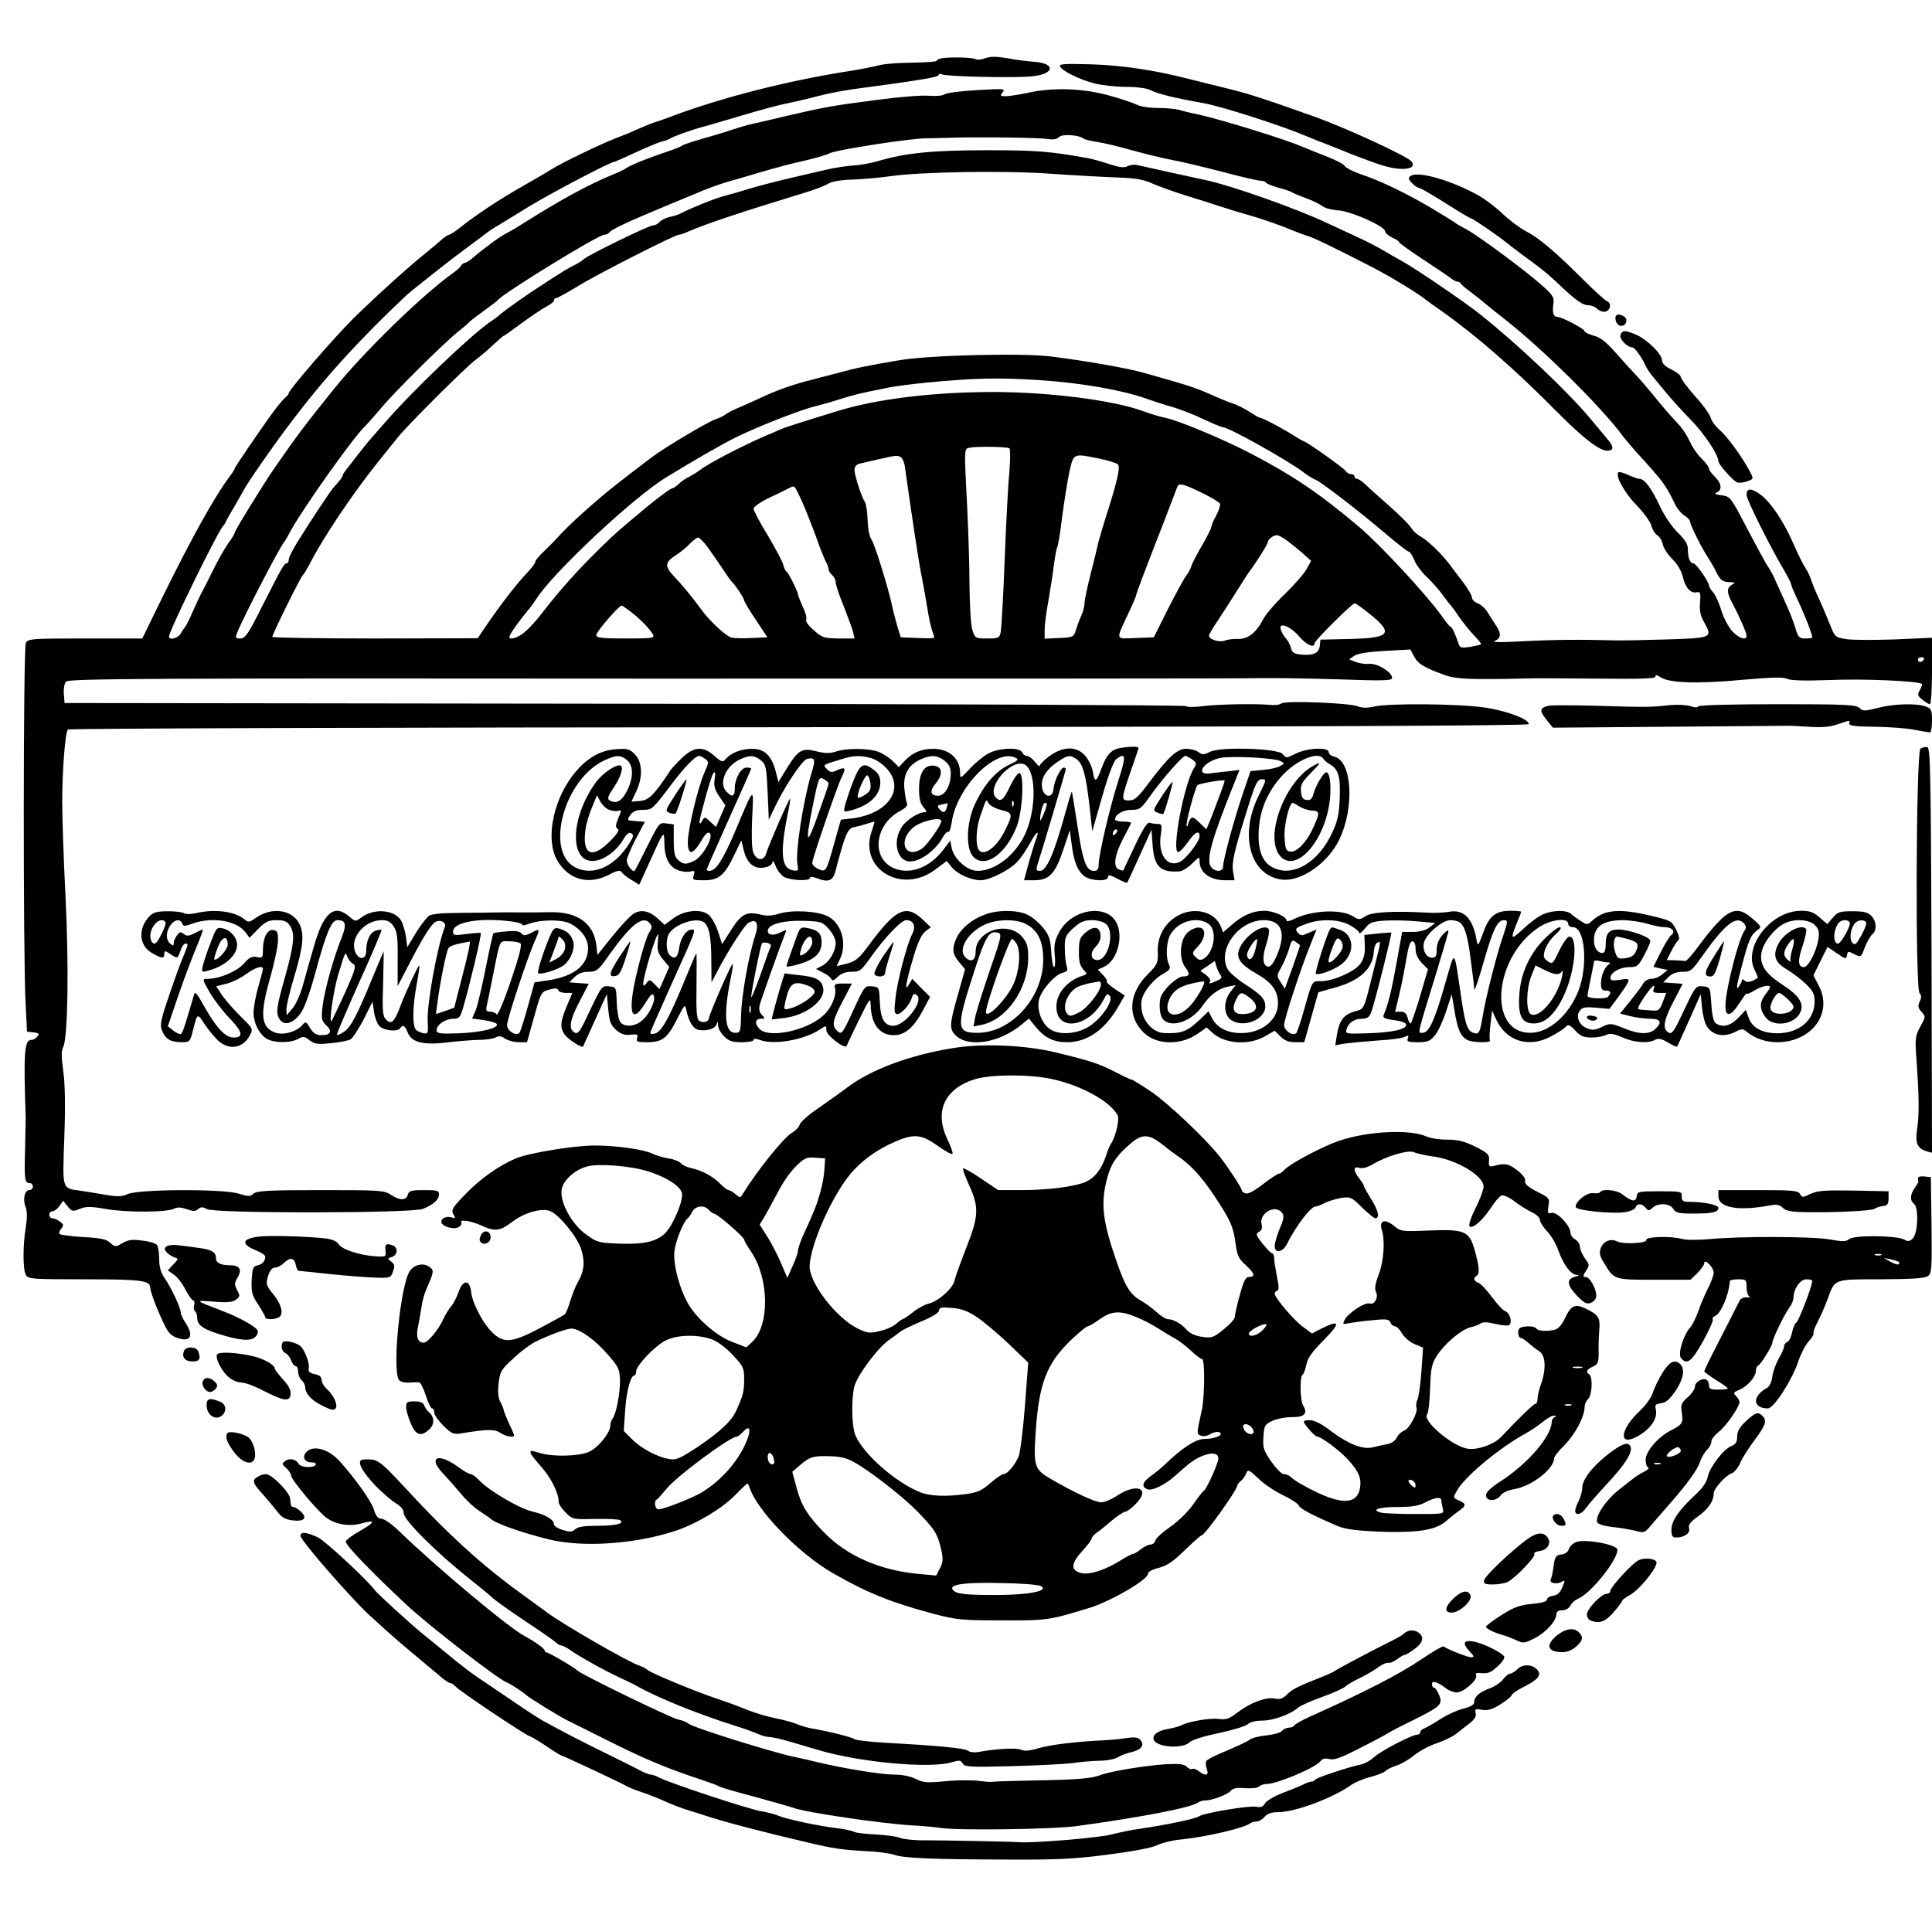 <?xml version="1.0" standalone="no"?>
<!DOCTYPE svg PUBLIC "-//W3C//DTD SVG 20010904//EN"
 "http://www.w3.org/TR/2001/REC-SVG-20010904/DTD/svg10.dtd">
<svg version="1.0" xmlns="http://www.w3.org/2000/svg"
 width="823pt" height="814pt" viewBox="0 0 823 814"
 preserveAspectRatio="xMidYMid meet">

<g transform="translate(0,814) scale(0.1,-0.1)"
fill="#000000" stroke="none">
<path d="M4013 7892 c-13 -2 -23 -7 -23 -11 0 -4 -46 -7 -102 -8 -57 0 -121
-5 -143 -11 -22 -6 -83 -18 -135 -26 -260 -41 -542 -113 -758 -195 -29 -11
-56 -20 -60 -21 -14 -4 -57 -22 -87 -35 -16 -8 -55 -24 -85 -35 -62 -24 -232
-106 -270 -131 -14 -9 -70 -42 -125 -73 -100 -57 -197 -121 -267 -177 -20 -16
-41 -29 -45 -29 -5 0 -19 -10 -33 -22 -14 -13 -48 -41 -75 -63 -65 -52 -210
-183 -299 -271 -79 -78 -276 -305 -276 -319 0 -4 -7 -13 -15 -19 -8 -6 -33
-36 -55 -66 -72 -101 -160 -230 -160 -236 0 -3 -11 -20 -24 -37 -63 -85 -158
-255 -283 -509 l-87 -178 -243 0 c-229 0 -243 -1 -253 -19 -11 -21 -12 -1321
-1 -1536 l6 -120 28 -3 c23 -3 26 -6 16 -18 -6 -8 -17 -14 -25 -14 -30 0 -34
-53 -25 -315 1 -11 -1 -76 -2 -145 -4 -135 -2 -150 19 -150 8 0 14 -7 14 -15
0 -8 -7 -15 -15 -15 -20 0 -29 -39 -16 -72 7 -18 7 -47 1 -85 -13 -77 -13
-180 0 -204 10 -18 24 -19 251 -19 241 0 279 -5 279 -36 0 -17 31 -98 62 -161
15 -31 29 -45 54 -53 56 -19 71 9 34 65 -11 17 -20 36 -20 43 0 19 -38 102
-67 144 -18 26 -25 50 -25 85 0 26 -4 53 -10 60 -5 6 -33 15 -63 18 -42 6 -60
3 -84 -11 -29 -17 -31 -17 -52 2 -16 15 -41 20 -115 24 -51 3 -96 9 -100 13
-4 3 -1 14 7 23 11 14 11 18 -6 30 -10 8 -25 14 -32 14 -7 0 -13 7 -13 15 0 8
6 15 14 15 7 0 21 10 29 22 l16 23 19 -24 c18 -23 22 -23 52 -11 27 11 45 11
114 -1 90 -15 258 -14 288 2 13 7 29 6 53 -2 27 -10 37 -10 49 0 12 10 19 10
38 0 34 -19 873 -18 920 1 44 18 68 39 68 62 0 16 -8 18 -64 18 -55 0 -64 -3
-69 -20 -7 -25 -34 -25 -72 0 -28 19 -47 20 -299 20 -223 0 -272 -3 -286 -15
-14 -13 -22 -13 -64 0 -68 21 -427 19 -472 -2 -25 -11 -43 -12 -95 -3 -35 6
-82 14 -104 17 -83 12 -79 -1 -71 230 5 136 3 231 -5 283 -8 58 -8 83 0 99 20
37 25 342 10 642 -8 156 -14 338 -14 404 0 134 13 296 24 307 4 5 1405 9 3114
10 2062 2 3108 6 3109 13 3 20 -88 55 -182 70 -108 17 -410 20 -477 5 -28 -7
-51 -6 -70 1 -39 15 -309 25 -325 12 -7 -6 -29 -8 -48 -6 -54 6 -229 3 -292
-6 -32 -4 -61 -4 -66 1 -4 4 -1081 9 -2392 10 l-2385 3 -3 38 c-2 21 2 45 9
53 10 13 326 15 2498 13 1367 0 2531 0 2586 2 55 1 205 -1 333 -5 196 -7 232
-6 232 6 0 24 -61 62 -96 60 -17 -2 -44 2 -59 8 l-28 11 22 15 c14 10 57 17
130 21 l109 6 16 -30 c16 -31 44 -48 131 -79 48 -18 123 -20 360 -14 22 1 153
0 290 -1 193 -2 249 0 247 9 -1 9 6 7 23 -4 37 -24 159 -28 349 -10 125 11
174 12 189 4 15 -7 72 -9 182 -5 141 6 380 -4 392 -17 2 -2 -2 -14 -9 -26 -11
-19 -10 -24 11 -41 13 -10 27 -19 32 -19 5 0 9 64 9 141 l0 142 -157 -7 c-87
-3 -180 -3 -207 1 -49 8 -50 9 -71 63 -12 30 -33 80 -47 110 -14 30 -29 66
-33 80 -4 14 -15 36 -24 50 -10 14 -31 58 -49 98 -42 99 -99 183 -144 216 -40
28 -58 27 -58 -3 0 -19 100 -220 159 -319 17 -29 31 -57 31 -61 0 -5 10 -29
21 -53 30 -60 69 -159 69 -174 0 -2 -13 -4 -30 -4 -26 0 -31 5 -43 48 -8 26
-29 79 -47 117 -17 39 -37 81 -43 95 -6 14 -19 37 -29 51 -9 14 -48 86 -87
160 -69 132 -70 134 -108 139 -28 4 -33 7 -20 12 24 10 21 39 -8 67 -14 13
-25 29 -25 35 0 7 -14 25 -31 42 -17 16 -39 47 -49 70 -10 22 -30 54 -44 70
-54 58 -72 80 -116 134 -25 30 -58 69 -75 86 -16 17 -54 59 -84 93 -39 44 -64
64 -92 71 -22 6 -39 15 -39 19 0 10 -97 61 -116 61 -17 0 -22 19 -17 56 4 26
-1 36 -46 76 -70 63 -267 209 -321 239 -25 13 -47 26 -50 29 -3 3 -48 31 -100
62 -108 64 -217 117 -304 146 -32 11 -63 27 -68 35 -4 8 -41 27 -81 42 -39 15
-85 34 -102 41 -69 30 -334 112 -435 135 -30 6 -68 15 -84 20 -16 5 -58 9 -93
9 -38 0 -76 6 -93 15 -16 8 -71 26 -122 40 -108 29 -235 33 -338 10 -36 -8
-78 -14 -94 -15 -25 0 -27 2 -15 17 13 15 5 16 -110 9 -69 -4 -131 -12 -138
-18 -8 -6 -35 -8 -65 -6 -28 3 -130 -5 -227 -18 -196 -26 -217 -30 -381 -68
-63 -15 -131 -31 -150 -35 -19 -4 -55 -15 -80 -23 -25 -9 -81 -26 -125 -38
-44 -13 -85 -26 -90 -31 -6 -4 -33 -15 -60 -24 -77 -25 -158 -58 -175 -70 -8
-6 -35 -19 -60 -29 -105 -43 -224 -108 -398 -218 -15 -10 -40 -24 -57 -33 -27
-14 -84 -55 -143 -105 -13 -11 -28 -20 -32 -20 -5 0 -13 -6 -17 -13 -4 -7 -18
-19 -29 -27 -128 -90 -379 -333 -509 -494 -127 -158 -149 -186 -258 -343 -48
-70 -167 -263 -167 -272 0 -4 -13 -26 -29 -47 -15 -22 -44 -73 -64 -114 -20
-41 -43 -86 -51 -100 -7 -14 -24 -50 -37 -80 -13 -30 -27 -57 -30 -60 -3 -3
-11 -15 -18 -27 -11 -22 -51 -33 -51 -14 0 23 211 454 231 471 3 3 9 12 12 20
4 8 21 38 37 65 16 28 33 57 37 65 13 28 136 205 217 310 135 178 281 337 476
521 19 18 201 162 246 194 15 11 43 32 63 47 50 38 54 41 82 57 13 8 75 46
137 84 98 59 342 187 357 187 3 0 44 18 91 40 48 22 98 43 113 47 14 3 31 9
36 13 11 8 94 38 140 50 17 4 91 26 165 48 74 22 162 46 195 52 33 7 94 21
135 32 41 11 122 26 180 33 248 33 325 46 328 55 2 6 9 7 15 3 15 -9 310 -16
385 -8 96 10 100 56 4 62 -26 2 -76 8 -111 15 -48 8 -72 8 -94 0 -16 -6 -35
-8 -41 -4 -11 7 -102 10 -143 4z m602 -342 c6 -5 33 -11 60 -15 28 -4 95 -20
150 -36 55 -15 129 -33 165 -40 36 -6 132 -29 213 -50 82 -22 157 -39 167 -39
10 0 21 -4 24 -9 3 -4 27 -14 53 -21 27 -7 53 -16 58 -20 6 -4 33 -15 60 -25
28 -10 58 -25 68 -33 9 -8 38 -16 65 -18 54 -2 202 -68 202 -89 0 -7 14 -19
30 -27 17 -7 30 -16 30 -20 0 -3 48 -38 108 -77 59 -39 112 -75 119 -81 7 -5
16 -10 22 -10 5 0 11 -3 13 -7 2 -5 21 -21 43 -37 22 -17 49 -38 60 -48 11 -9
49 -40 85 -68 160 -125 413 -375 504 -499 12 -15 35 -43 52 -62 119 -130 128
-142 169 -226 8 -18 26 -40 40 -49 14 -9 25 -21 25 -28 0 -13 51 -115 77 -153
10 -16 25 -41 33 -58 18 -37 28 -45 60 -45 22 -1 23 -2 8 -11 -23 -13 -23 -33
1 -78 32 -60 61 -127 61 -139 0 -22 -32 -12 -61 19 -16 17 -36 56 -46 87 -9
31 -25 66 -35 78 -10 11 -18 24 -18 29 0 16 -55 95 -66 95 -15 0 -24 23 -24
61 0 21 -12 40 -44 71 -25 25 -57 72 -76 113 -34 74 -65 115 -86 115 -8 0 -29
8 -49 17 -19 9 -37 14 -41 11 -14 -15 25 -86 78 -141 31 -32 60 -72 63 -88 4
-16 15 -33 24 -39 10 -5 21 -23 24 -39 3 -16 22 -44 41 -63 22 -22 38 -49 45
-77 10 -45 34 -71 60 -64 14 3 16 -4 13 -43 -3 -35 1 -57 18 -86 36 -65 32
-66 -157 -72 -92 -3 -195 -5 -228 -4 -141 4 -259 3 -390 -4 -92 -5 -132 -5
-117 2 27 11 28 32 3 68 -10 15 -26 40 -35 55 -9 15 -28 32 -42 37 -13 5 -24
16 -24 25 0 9 -18 39 -40 68 -22 29 -48 62 -57 75 -34 45 -94 102 -121 116
-15 8 -34 25 -41 38 -7 12 -52 57 -99 98 -47 41 -93 83 -103 93 -11 9 -23 17
-29 17 -5 0 -10 5 -10 10 0 6 -7 10 -15 10 -7 0 -18 6 -22 13 -7 12 -169 127
-179 127 -2 0 -23 12 -47 27 -45 29 -127 72 -139 73 -4 0 -23 11 -43 24 -20
14 -53 30 -73 37 -20 6 -65 25 -100 41 -59 26 -99 39 -277 89 -70 20 -238 50
-395 70 -119 16 -518 6 -645 -15 -147 -25 -182 -32 -270 -56 -44 -11 -96 -25
-115 -30 -61 -15 -131 -39 -184 -63 -28 -13 -76 -35 -106 -48 -30 -12 -62 -28
-70 -35 -8 -6 -26 -15 -39 -19 -31 -9 -224 -124 -276 -164 -22 -17 -49 -37
-60 -46 -11 -8 -36 -27 -56 -43 -96 -72 -236 -197 -283 -251 -12 -13 -38 -40
-58 -59 -21 -19 -38 -40 -38 -46 0 -6 -17 -28 -39 -51 -41 -43 -114 -138 -171
-222 l-35 -52 -437 -1 c-241 0 -438 3 -438 7 0 11 122 258 130 263 4 3 16 23
28 45 54 108 182 299 290 434 29 36 67 84 85 106 42 53 294 304 334 333 18 13
51 41 74 63 23 21 43 39 46 39 2 0 36 24 76 54 40 29 87 61 105 70 17 9 32 21
32 26 0 6 4 10 9 10 5 0 45 22 88 48 81 51 418 222 435 222 5 0 24 6 41 14 76
33 220 81 482 161 50 15 101 34 114 43 15 9 55 16 105 17 45 2 115 8 156 14
129 19 489 25 685 11 99 -7 227 -14 284 -16 83 -3 114 -9 155 -28 28 -12 92
-35 141 -50 50 -15 115 -36 145 -46 30 -10 82 -26 115 -35 61 -17 146 -47 200
-70 17 -7 41 -16 55 -20 27 -8 130 -58 275 -133 78 -40 198 -113 230 -140 6
-5 34 -25 63 -45 150 -106 311 -246 494 -431 111 -112 181 -166 214 -166 31 0
30 17 -4 56 -15 18 -45 54 -67 80 -90 109 -304 313 -470 445 -61 49 -272 193
-330 225 -11 6 -45 25 -75 43 -30 18 -84 46 -120 62 -36 17 -92 43 -125 58
-133 63 -416 163 -525 185 -30 6 -256 56 -286 63 -12 3 -30 0 -41 -5 -14 -8
-35 -5 -78 9 -33 11 -73 22 -90 25 -160 29 -218 34 -430 34 -235 0 -348 -12
-464 -46 -31 -9 -78 -18 -106 -19 -27 -2 -79 -9 -115 -18 -36 -8 -105 -24
-155 -36 -49 -11 -121 -30 -160 -41 -38 -12 -93 -28 -121 -35 -46 -13 -142
-52 -184 -74 -9 -5 -30 -12 -47 -15 -17 -4 -37 -14 -44 -22 -6 -8 -18 -14 -27
-14 -17 0 -276 -126 -295 -144 -6 -6 -23 -17 -37 -24 -29 -14 -40 -20 -135
-82 -66 -42 -167 -113 -191 -135 -6 -5 -22 -17 -34 -25 -83 -56 -332 -294
-450 -430 -36 -41 -67 -77 -70 -80 -3 -3 -24 -30 -48 -60 -23 -30 -46 -60 -52
-67 -5 -7 -10 -15 -10 -18 0 -6 -11 -21 -40 -53 -16 -19 -91 -131 -152 -230
-21 -33 -38 -67 -38 -76 0 -9 -4 -16 -9 -16 -11 0 -20 -17 -110 -194 -54 -108
-67 -126 -87 -126 -21 0 -23 2 -13 26 21 56 183 368 199 384 3 3 16 25 29 50
54 98 273 407 317 445 6 6 36 39 66 75 61 73 272 282 333 330 22 17 42 35 45
39 3 4 30 24 60 46 30 22 57 42 60 46 22 29 429 279 454 279 8 0 17 4 21 9 7
12 76 45 235 111 69 28 134 56 145 60 25 12 103 40 130 47 11 3 70 20 130 38
61 18 146 41 190 50 44 10 93 24 109 32 29 15 351 65 416 64 19 0 60 1 90 2
113 4 386 1 422 -5 26 -4 41 -1 49 8 12 14 83 10 104 -6z m-178 -1030 c173
-12 345 -42 448 -79 28 -10 77 -26 110 -35 33 -10 93 -33 132 -52 40 -19 77
-34 82 -34 25 0 273 -139 341 -190 19 -15 43 -29 52 -33 24 -8 193 -139 301
-231 49 -42 93 -76 98 -76 5 0 16 -17 24 -37 8 -20 33 -53 54 -72 21 -20 51
-54 67 -76 16 -22 31 -42 35 -45 3 -3 19 -25 36 -50 17 -25 46 -60 63 -78 18
-18 31 -34 29 -37 -3 -2 -24 -7 -47 -11 -35 -5 -43 -4 -48 12 -14 42 -29 74
-35 74 -3 0 -21 21 -39 48 -64 89 -260 301 -350 377 -167 141 -280 218 -460
312 -112 59 -308 141 -362 152 -24 5 -69 18 -100 30 -126 46 -400 81 -637 81
-256 0 -500 -30 -666 -82 -163 -50 -219 -68 -240 -77 -11 -5 -40 -18 -65 -28
-99 -43 -248 -120 -280 -147 -8 -6 -27 -18 -42 -26 -15 -7 -37 -21 -47 -32
-11 -10 -23 -18 -26 -18 -8 0 -66 -43 -116 -85 -107 -89 -129 -108 -184 -162
-99 -96 -177 -183 -249 -276 -64 -83 -105 -117 -140 -117 -12 0 -6 15 21 53
21 28 44 58 51 66 8 8 24 30 37 50 73 114 412 431 552 517 123 75 229 136 292
168 92 46 282 121 347 136 27 7 74 20 104 30 52 17 89 26 206 49 29 6 101 15
160 21 211 20 310 22 491 10z m-137 -290 c4 -3 4 -45 0 -95 -5 -49 -14 -218
-20 -375 -6 -157 -14 -297 -17 -312 -5 -26 -9 -28 -57 -28 -50 0 -52 1 -63 33
-7 18 -12 100 -13 187 0 85 -5 238 -10 340 -13 260 -14 248 13 253 29 6 156 4
167 -3z m-462 -38 c7 -5 15 -24 17 -43 29 -205 59 -408 72 -469 8 -41 19 -102
24 -135 5 -33 14 -73 19 -89 6 -16 10 -31 10 -33 0 -2 -32 -3 -71 -1 l-72 3
-14 45 c-7 25 -18 65 -23 90 -19 87 -76 268 -89 284 -7 9 -14 44 -15 79 -1 34
-6 69 -11 77 -16 25 -44 113 -45 137 0 15 7 24 23 28 12 3 49 11 82 19 75 17
77 17 93 8z m846 -6 c38 -8 73 -19 78 -24 11 -11 -2 -69 -44 -202 -17 -52 -34
-111 -39 -130 -4 -19 -19 -80 -33 -135 -14 -55 -26 -111 -26 -123 0 -13 -6
-38 -14 -55 -8 -18 -18 -45 -23 -62 -9 -29 -12 -30 -71 -33 l-62 -3 0 38 c0
21 7 76 16 123 8 47 19 115 23 151 5 37 11 71 14 76 4 6 14 66 22 134 9 68 23
154 31 192 18 77 16 76 128 53z m445 -150 c35 -17 65 -36 68 -42 2 -7 -5 -29
-16 -50 -12 -21 -21 -43 -21 -49 0 -6 -18 -41 -39 -78 -22 -37 -43 -77 -46
-89 -4 -13 -14 -30 -21 -39 -8 -9 -42 -72 -77 -140 l-62 -124 -77 -3 c-89 -3
-87 -14 -29 110 17 36 31 69 31 73 0 6 22 65 125 330 23 61 45 118 49 128 7
22 23 18 115 -27z m-1698 -66 c21 -52 46 -117 55 -144 9 -26 23 -60 30 -75 8
-14 14 -31 14 -37 0 -6 7 -17 15 -24 8 -7 15 -21 15 -31 0 -10 15 -56 34 -101
18 -46 36 -95 40 -110 l6 -28 -67 0 c-63 1 -71 3 -106 35 -22 18 -36 38 -33
44 4 6 -2 31 -14 55 -11 25 -20 48 -20 51 0 12 -40 94 -49 99 -5 3 -12 18 -15
32 -4 14 -34 70 -66 124 -33 54 -60 105 -60 113 0 8 29 28 68 47 37 17 74 36
82 40 8 5 19 8 23 7 5 -2 26 -45 48 -97z m2053 -134 c17 -13 47 -37 66 -54
l35 -31 -19 -35 c-10 -19 -52 -67 -92 -106 -41 -39 -83 -88 -93 -108 -29 -57
-65 -85 -106 -84 -19 1 -45 -2 -57 -7 -24 -9 -68 5 -68 21 0 5 17 34 38 65 40
60 39 60 92 143 19 30 38 60 42 65 25 32 78 116 78 123 0 13 23 32 39 32 8 0
28 -11 45 -24z m-2469 -28 c17 -23 45 -64 64 -92 18 -28 36 -53 40 -56 12 -10
51 -69 51 -78 0 -4 22 -42 50 -83 l49 -74 -67 -3 c-36 -2 -76 -1 -87 2 -23 7
-89 67 -125 116 -44 60 -89 114 -120 146 -39 41 -38 59 8 88 20 13 48 35 61
50 14 14 29 26 35 26 6 -1 25 -19 41 -42z m2814 -279 c110 -87 96 -107 -77
-111 l-127 -3 -3 -27 c-4 -31 -28 -42 -83 -36 -25 2 -35 9 -39 25 -3 13 -12
31 -21 42 -10 10 -20 28 -23 39 -11 34 40 15 78 -29 31 -37 66 -52 66 -29 0
11 160 170 171 170 3 0 30 -18 58 -41z m-3142 5 c39 -30 80 -72 94 -96 9 -17
1 -18 -116 -18 -103 0 -125 3 -125 15 0 13 96 125 108 125 3 0 20 -12 39 -26z
m5508 -204 c-3 -5 -10 -10 -16 -10 -5 0 -9 5 -9 10 0 6 7 10 16 10 8 0 12 -4
9 -10z"/>
<path d="M4515 7858 c7 -19 83 -57 146 -73 30 -8 90 -15 134 -15 48 0 91 -6
106 -14 31 -16 99 -33 229 -56 79 -15 323 -93 435 -140 17 -7 50 -21 75 -30
25 -10 79 -31 120 -48 41 -16 98 -37 127 -46 86 -27 153 -17 125 17 -19 22
-274 140 -407 188 -230 82 -293 102 -385 124 -58 14 -132 33 -165 41 -142 36
-278 56 -407 60 -109 3 -136 2 -133 -8z"/>
<path d="M6010 7391 c-12 -8 -12 -13 4 -30 11 -12 24 -21 30 -21 5 0 56 -29
113 -65 56 -36 105 -65 109 -65 6 0 117 -75 149 -102 11 -9 45 -35 75 -57 87
-64 101 -75 175 -145 49 -46 78 -65 97 -66 15 0 34 -7 42 -16 9 -8 24 -14 33
-12 23 4 29 36 10 44 -9 3 -55 45 -104 94 -116 116 -188 177 -243 205 -25 13
-69 46 -98 73 -29 28 -76 64 -105 80 -113 63 -254 104 -287 83z"/>
<path d="M6882 6778 c2 -13 11 -24 21 -26 22 -4 35 27 16 39 -25 16 -41 10
-37 -13z"/>
<path d="M6903 6713 c-6 -16 28 -53 51 -53 10 0 41 -44 58 -82 4 -9 16 -27 27
-40 10 -13 36 -43 56 -68 20 -25 69 -79 109 -120 59 -61 116 -148 116 -175 0
-13 64 -85 80 -90 10 -3 29 -1 44 5 26 9 26 11 12 38 -31 60 -96 150 -129 179
-19 16 -37 41 -40 54 -3 13 -33 55 -67 92 -33 37 -60 74 -60 81 0 7 -18 21
-40 32 -27 13 -40 26 -40 39 0 27 -65 90 -112 110 -47 19 -57 19 -65 -2z"/>
<path d="M6600 5134 c-41 -9 -44 -20 -14 -58 l29 -36 490 4 c270 2 497 4 505
4 8 1 50 -1 93 -4 56 -4 91 -1 124 10 56 19 54 19 50 4 -1 -10 26 -13 108 -14
61 -1 137 -6 169 -13 33 -6 63 -11 68 -11 4 0 8 23 8 50 0 45 -3 52 -26 60
-38 15 -138 12 -206 -6 -54 -14 -62 -14 -77 0 -15 14 -63 16 -349 16 -196 0
-333 -4 -337 -9 -3 -6 -17 -6 -35 1 -16 5 -56 7 -87 4 -81 -9 -96 -9 -303 -3
-102 3 -196 3 -210 1z"/>
<path d="M4770 4953 c-36 -7 -57 -29 -76 -82 -24 -64 -30 -68 -38 -22 -3 22
-18 53 -32 70 -36 43 -94 43 -152 1 -23 -17 -42 -35 -42 -41 0 -7 -9 0 -21 15
-11 14 -27 26 -35 26 -8 0 -17 7 -20 15 -9 22 -96 20 -142 -4 -21 -11 -57 -40
-80 -65 -40 -43 -42 -44 -42 -20 0 62 -45 103 -113 104 -53 0 -90 -16 -125
-53 l-23 -25 -25 25 c-13 13 -40 31 -59 39 -41 17 -139 18 -185 2 -25 -8 -44
-8 -81 1 -62 16 -78 7 -126 -70 l-37 -61 -12 47 c-18 67 -47 95 -101 95 -46 0
-90 -18 -112 -44 -12 -14 -17 -13 -48 14 -48 43 -87 40 -138 -9 -22 -21 -44
-45 -50 -54 -68 -103 -90 -125 -127 -129 -21 -2 -38 -3 -38 -3 0 1 9 20 20 43
29 60 27 126 -6 159 -23 23 -32 25 -82 21 -71 -5 -133 -44 -188 -119 -81 -111
-109 -270 -61 -353 47 -83 133 -108 220 -63 36 19 49 21 55 12 4 -7 22 -22 41
-33 l34 -21 42 92 c61 136 64 141 65 91 0 -65 18 -104 55 -120 17 -7 42 -10
55 -7 19 5 21 3 15 -16 -6 -20 -3 -21 45 -21 62 0 87 21 129 110 l29 60 11
-45 c14 -55 46 -80 91 -70 18 4 30 13 31 23 0 9 6 2 13 -17 6 -18 23 -39 36
-47 29 -15 110 -19 110 -4 0 6 9 6 26 0 54 -21 72 -14 84 33 41 155 50 177 78
183 15 3 40 10 56 15 16 5 30 9 31 9 1 0 -4 -20 -13 -45 -52 -160 133 -267
274 -158 l47 35 21 -26 c24 -30 83 -56 124 -56 36 0 121 42 155 78 14 15 40
52 56 82 29 53 41 57 22 8 -5 -13 -18 -56 -29 -95 l-20 -73 43 0 c64 0 90 27
124 129 l28 84 8 -59 c9 -74 26 -117 56 -138 30 -20 99 -22 99 -2 0 11 9 9 39
-7 22 -12 41 -20 43 -17 2 3 26 55 53 115 l50 110 5 -67 c7 -91 33 -116 116
-110 11 1 35 16 52 33 32 31 32 31 32 8 1 -47 45 -79 109 -79 l40 0 -6 35 c-7
40 3 84 59 263 36 116 44 132 63 132 21 0 20 -2 -13 -69 -84 -168 -37 -340 97
-358 82 -11 199 70 247 172 65 138 53 332 -21 351 -14 3 -25 12 -25 20 0 22
-93 18 -141 -7 -39 -19 -41 -20 -54 -2 -18 25 -266 33 -311 10 -25 -13 -32
-13 -49 -1 -10 8 -34 14 -52 14 -38 0 -75 -33 -159 -145 -47 -63 -61 -75 -85
-75 -34 0 -34 4 12 137 16 45 29 84 29 87 0 7 -41 6 -80 -1z m-2099 -51 c28
-24 28 -75 0 -131 -21 -41 -41 -54 -66 -45 -21 8 -19 17 10 60 27 40 41 81 31
91 -13 13 -77 -28 -107 -69 -115 -157 -114 -357 2 -334 40 8 87 44 113 88 15
26 26 34 35 28 11 -6 10 -14 -7 -41 -63 -102 -156 -143 -232 -104 -131 68 -46
377 125 456 51 23 67 24 96 1z m333 5 c16 -12 16 -15 -3 -58 -28 -62 -71 -244
-71 -296 0 -58 21 -56 56 3 19 33 30 42 38 34 16 -16 -30 -98 -65 -116 -36
-18 -48 -18 -71 3 -14 12 -18 31 -18 83 l0 68 -31 4 c-30 5 -32 2 -81 -96 -28
-56 -52 -103 -54 -105 -8 -9 -34 23 -34 43 0 11 18 53 39 93 l38 72 -39 3
c-38 3 -38 3 -23 26 12 16 26 22 55 22 37 0 41 4 110 95 64 86 112 135 129
135 4 0 15 -6 25 -13z m237 -6 c22 -18 24 -28 29 -137 l5 -117 18 39 c46 99
123 215 145 221 34 8 37 -2 19 -60 -35 -115 -70 -339 -60 -390 5 -26 3 -28
-18 -25 -51 7 -57 74 -24 238 8 36 12 66 11 68 -4 3 -94 -203 -102 -233 -9
-34 -41 -33 -55 3 -7 17 -8 72 -5 147 7 138 11 141 -74 -60 -50 -118 -81 -165
-107 -165 -7 0 -13 2 -13 5 0 3 43 100 95 216 52 115 95 212 95 215 0 2 -9 4
-20 4 -24 0 -50 -47 -50 -90 0 -33 -11 -38 -34 -14 -37 36 -5 112 58 140 42
18 60 17 87 -5z m471 9 c20 -6 50 -26 67 -46 76 -86 4 -190 -146 -210 l-51 -6
-28 -99 c-34 -124 -36 -126 -68 -111 -14 6 -26 18 -26 26 0 18 108 332 127
369 18 36 13 41 -21 26 -22 -11 -29 -10 -43 4 -19 19 -20 18 59 42 53 17 83
18 130 5z m312 -11 c19 -15 26 -30 26 -55 0 -51 -25 -94 -54 -94 -34 0 -37 20
-9 54 31 37 27 70 -8 74 -41 5 -64 -30 -64 -98 0 -43 5 -63 19 -79 12 -13 15
-21 7 -21 -29 0 -82 -34 -101 -65 -39 -63 -18 -145 37 -145 46 0 113 51 142
108 7 12 16 20 20 18 5 -3 11 15 15 40 20 147 183 315 269 277 19 -8 16 -12
-26 -32 -56 -27 -106 -85 -144 -167 -37 -79 -40 -191 -6 -225 50 -50 139 13
184 130 25 64 33 221 12 228 -6 2 -24 -23 -40 -56 -29 -62 -42 -71 -63 -46
-35 43 63 158 120 140 54 -17 58 -189 6 -300 -42 -89 -127 -155 -202 -155 -44
0 -101 51 -110 98 l-6 31 -32 -42 c-59 -77 -148 -107 -216 -72 -90 47 -71 184
34 240 26 14 34 24 29 35 -4 8 -8 38 -11 65 -4 58 19 98 72 121 44 19 69 17
100 -7z m562 7 c27 -19 40 -68 55 -199 l12 -108 42 147 c27 94 49 152 61 161
40 29 42 13 8 -92 -37 -116 -84 -318 -84 -359 0 -19 -5 -26 -20 -26 -33 0 -47
39 -70 190 -12 80 -23 146 -24 147 -2 2 -17 -50 -35 -115 -43 -153 -74 -222
-100 -222 -17 0 -19 4 -11 28 22 68 120 399 120 405 0 4 -4 7 -8 7 -14 0 -41
-56 -44 -89 -4 -52 -52 -34 -50 19 1 35 28 71 77 101 36 23 44 23 71 5z m492
-1 c20 -15 20 -18 8 -38 -42 -65 -97 -357 -67 -357 6 0 26 20 43 45 30 42 48
50 48 21 0 -19 -56 -93 -81 -106 -55 -30 -98 28 -84 116 6 39 4 44 -14 44 -10
0 -26 2 -33 5 -10 4 -29 -25 -63 -97 -27 -57 -49 -104 -50 -106 -1 -1 -10 0
-19 4 -25 10 -19 58 16 127 18 34 34 65 36 70 2 4 -12 7 -32 7 -20 0 -36 4
-36 9 0 21 34 41 70 41 36 0 41 4 86 68 49 68 132 162 143 162 4 0 17 -7 29
-15z m376 -7 c19 -10 19 -11 0 -21 -10 -7 -43 -14 -73 -17 l-54 -5 -34 -100
c-38 -112 -83 -280 -83 -307 0 -22 -33 -24 -50 -3 -24 29 -1 114 99 362 l21
53 -48 -6 c-26 -2 -62 -7 -79 -9 -65 -8 -24 52 45 66 47 10 231 0 256 -13z
m183 10 c4 -7 17 -18 28 -24 36 -20 46 -53 42 -144 -2 -66 -9 -98 -31 -145
-59 -130 -170 -195 -255 -150 -44 22 -64 75 -59 159 5 87 38 164 100 232 62
67 154 105 175 72z m-2593 -90 c-4 -25 1 -43 20 -71 l26 -38 -20 -46 -20 -46
-24 22 c-23 22 -25 22 -35 4 -8 -14 -10 -15 -11 -3 0 16 48 189 57 203 9 15
12 6 7 -25z m486 -16 c0 -4 -20 -63 -45 -132 -48 -137 -56 -128 -25 26 28 138
28 136 51 124 10 -6 19 -14 19 -18z m1659 -68 c-16 -43 -34 -90 -40 -103 l-10
-24 -30 29 c-25 24 -31 26 -39 14 -5 -8 -10 -19 -10 -24 0 -5 -2 -7 -5 -5 -6
7 35 162 46 174 7 7 105 24 116 20 1 -1 -11 -37 -28 -81z m-2594 -44 c14 -5
32 -7 40 -4 13 5 13 1 -1 -31 -12 -30 -13 -39 -3 -46 9 -5 0 -20 -33 -53 -77
-78 -119 -57 -104 50 3 25 16 67 28 95 l21 51 14 -26 c8 -15 25 -31 38 -36z
m1671 -1 c50 -13 50 -17 12 -93 -37 -73 -96 -110 -112 -70 -11 28 -6 90 9 135
28 80 25 76 36 57 6 -10 30 -23 55 -29z m51 19 c-3 -8 -6 -5 -6 6 -1 11 2 17
5 13 3 -3 4 -12 1 -19z m-284 -8 c-6 -24 -16 -25 -32 -6 -10 12 -8 15 11 19
13 2 24 5 25 6 0 0 -1 -8 -4 -19z m426 13 c-1 -17 -28 -77 -28 -67 -2 24 12
74 20 74 5 0 9 -3 8 -7z m-449 -71 c0 -16 -59 -100 -81 -116 -71 -49 -107 28
-41 87 31 28 122 50 122 29z m742 -54 c-7 -7 -12 -8 -12 -2 0 6 3 14 7 17 3 4
9 5 12 2 2 -3 -1 -11 -7 -17z"/>
<path d="M2876 4753 c-42 -65 -43 -68 -24 -76 12 -4 23 -5 26 -2 8 7 51 145
46 145 -2 0 -24 -30 -48 -67z"/>
<path d="M3637 4818 c-14 -35 -29 -80 -35 -100 -10 -38 -10 -38 16 -32 82 19
132 65 132 120 0 23 -7 38 -26 53 -44 35 -59 28 -87 -41z m71 -16 c3 -24 -2
-34 -23 -48 -14 -9 -28 -15 -30 -12 -9 9 29 98 40 95 5 -2 11 -18 13 -35z"/>
<path d="M4950 4749 c-40 -62 -40 -63 -19 -71 12 -5 23 -7 24 -6 7 8 43 133
40 137 -2 2 -22 -25 -45 -60z"/>
<path d="M5595 4878 c-121 -66 -209 -300 -144 -382 62 -78 183 45 211 215 11
67 5 139 -12 139 -12 0 -47 -59 -55 -93 -6 -21 -13 -27 -29 -25 -16 2 -22 11
-24 36 -3 28 4 40 41 78 45 45 48 52 12 32z m-61 -173 c13 -9 37 -17 55 -18
35 -2 35 -9 0 -84 -26 -54 -67 -95 -93 -91 -18 3 -21 11 -24 61 -3 51 20 147
35 147 2 0 14 -7 27 -15z"/>
<path d="M8181 4951 c-19 -12 -23 -1023 -4 -1042 8 -8 9 -18 1 -35 -9 -19 -8
-28 7 -44 19 -21 18 -22 -5 -64 -22 -41 -23 -48 -15 -157 10 -144 11 -221 1
-284 -8 -55 2 -78 42 -90 l22 -6 -2 863 c-3 758 -5 863 -18 865 -8 2 -21 -1
-29 -6z"/>
<path d="M639 4239 c-52 -52 -48 -126 7 -158 42 -25 54 -26 54 -5 0 15 2 15
25 0 32 -21 31 -21 44 14 5 17 15 30 20 30 14 0 14 -1 -7 -52 -11 -24 -38 -99
-61 -167 -37 -109 -41 -128 -30 -153 14 -35 37 -48 83 -48 33 0 36 3 46 43 22
85 19 83 55 29 19 -27 46 -59 61 -71 46 -36 101 -24 128 28 15 27 14 29 -35
77 -28 27 -64 68 -80 90 l-28 42 42 11 c24 5 62 24 85 41 40 29 72 39 72 22 0
-4 -9 -39 -20 -77 -11 -38 -20 -88 -20 -110 0 -48 31 -102 66 -115 36 -14 95
-12 124 4 21 12 27 12 49 -6 22 -16 34 -18 91 -12 36 3 73 11 83 16 9 5 34 43
56 85 l38 76 6 -42 c3 -23 13 -51 23 -62 18 -20 78 -26 89 -9 11 17 20 11 32
-19 16 -42 68 -55 175 -41 45 5 104 10 131 10 27 0 57 5 68 10 14 8 25 7 41
-5 13 -8 38 -15 58 -15 l35 0 30 107 c29 105 31 108 64 117 26 7 36 7 39 -2 2
-7 16 -12 32 -12 l28 0 -24 -57 c-28 -68 -29 -91 -8 -121 14 -20 73 -58 78
-50 1 2 24 53 51 113 l50 110 6 -64 c5 -54 11 -69 34 -89 21 -18 37 -23 62
-20 28 3 32 1 27 -14 -5 -16 1 -18 43 -18 64 0 86 17 127 98 33 65 34 66 40
37 11 -50 30 -80 55 -83 36 -5 69 6 74 26 3 12 5 11 6 -6 0 -13 12 -34 26 -47
19 -20 34 -25 75 -25 27 0 50 4 50 10 0 6 9 6 26 0 60 -23 188 -1 258 45 25
17 26 17 26 -4 0 -22 81 -84 87 -66 2 6 25 55 52 110 47 95 49 98 50 62 2 -80
38 -127 98 -127 49 0 87 33 129 114 l26 49 -38 38 -38 39 -13 -22 c-21 -39
-15 2 16 108 20 68 36 103 53 116 l23 18 -37 35 c-69 64 -114 42 -227 -112
-42 -57 -56 -68 -93 -78 l-44 -11 13 28 c33 65 9 154 -50 184 -43 23 -151 29
-207 12 -32 -10 -56 -11 -81 -4 -58 14 -81 3 -124 -65 l-39 -61 -17 53 c-10
30 -28 62 -41 72 -32 27 -106 19 -152 -17 l-35 -26 -27 25 c-36 34 -71 42
-103 24 -14 -8 -55 -51 -91 -96 l-65 -81 -5 44 c-12 91 -81 140 -195 138 -38
-1 -99 -1 -135 -1 -36 1 -103 0 -150 -1 -47 0 -114 -1 -149 -2 -35 0 -72 -5
-82 -10 -9 -6 -35 -38 -56 -72 l-38 -63 -6 46 c-4 25 -13 55 -20 67 -29 47
-115 54 -169 14 -26 -19 -26 -19 -53 4 -64 55 -110 16 -151 -132 -16 -55 -37
-129 -47 -166 -11 -37 -30 -80 -44 -95 l-24 -28 -1 26 c0 15 14 73 31 130 41
137 46 187 25 232 -30 62 -118 75 -186 27 -28 -20 -33 -20 -48 -7 -40 34 -126
46 -207 27 -21 -5 -44 -5 -50 -1 -5 5 -36 9 -68 9 -45 0 -63 -4 -78 -19z m66
-28 c3 -5 -6 -30 -19 -54 -17 -34 -27 -42 -35 -34 -16 16 -14 49 5 75 16 23
39 29 49 13z m71 -5 c5 -13 11 -13 46 0 83 29 186 12 223 -37 l18 -24 37 38
c31 31 45 37 78 37 31 0 45 -5 56 -22 24 -33 19 -80 -19 -217 -39 -138 -41
-159 -22 -186 21 -28 62 -12 92 35 14 22 41 99 60 172 44 162 67 218 92 218
37 0 41 -18 17 -78 -34 -85 -72 -222 -80 -290 -6 -53 -4 -61 16 -80 27 -25 19
-42 -21 -42 -22 0 -34 8 -48 30 -18 30 -18 30 -36 10 -25 -27 -80 -41 -113
-29 -61 23 -66 77 -21 234 17 60 32 129 33 154 1 39 -2 46 -20 49 -25 4 -44
-33 -44 -85 0 -33 -2 -35 -26 -30 -21 4 -33 -2 -56 -29 -30 -33 -103 -64 -154
-64 -23 0 -23 -1 9 -57 18 -31 56 -81 85 -111 56 -58 61 -82 16 -82 -34 0 -74
43 -124 133 -29 52 -39 65 -43 51 -39 -135 -49 -164 -56 -169 -5 -2 -19 4 -32
14 l-24 19 44 129 c24 70 59 163 77 206 18 42 30 77 28 77 -3 0 -19 -7 -35
-16 -25 -12 -33 -13 -46 -3 -13 11 -18 10 -29 -6 -8 -10 -14 -25 -14 -33 0
-12 -3 -12 -15 -2 -19 16 -19 50 1 78 17 25 42 29 50 8z m901 -13 c15 -22 18
-48 17 -140 l0 -114 51 98 c58 113 95 171 113 177 21 9 44 -5 37 -23 -32 -80
-78 -334 -73 -405 3 -46 1 -51 -17 -48 -11 2 -26 9 -32 14 -17 14 -16 99 2
194 8 43 13 79 11 81 -3 4 -57 -111 -82 -177 -24 -64 -37 -76 -59 -54 -15 15
-17 34 -13 155 2 76 3 137 2 136 -1 -1 -22 -53 -48 -114 -63 -155 -92 -210
-121 -229 -14 -9 -27 -15 -30 -13 -2 3 41 103 95 224 55 121 97 221 95 223 -2
2 -13 1 -25 -3 -24 -8 -40 -42 -40 -86 0 -40 -34 -40 -48 -1 -21 60 43 132
115 132 24 0 37 -7 50 -27z m506 21 c26 -4 44 -10 42 -14 -3 -4 12 -2 33 6 49
17 136 17 170 0 48 -25 77 -64 77 -105 0 -74 -61 -122 -175 -138 l-53 -8 -29
-105 c-16 -58 -32 -108 -36 -111 -15 -14 -52 10 -52 34 0 25 83 277 119 360
23 52 22 53 -18 32 -24 -12 -31 -12 -40 -1 -8 9 -27 12 -64 8 -28 -2 -54 -6
-55 -8 -2 -1 -17 -68 -33 -148 -16 -81 -35 -162 -43 -181 l-15 -34 50 -7 c27
-4 52 -11 55 -16 11 -17 -63 -36 -159 -40 -86 -3 -97 -1 -97 14 0 23 38 48 72
48 24 0 29 6 41 48 25 84 80 313 75 317 -2 2 -29 0 -61 -4 -51 -7 -57 -6 -57
10 0 42 116 61 253 43z m586 -8 c10 -12 9 -20 -4 -39 -9 -14 -29 -77 -45 -142
-49 -191 -35 -262 29 -158 23 37 31 44 36 31 9 -22 -21 -84 -53 -108 -33 -26
-78 -26 -92 0 -6 11 -12 48 -13 82 -2 62 -2 63 -33 66 -30 3 -32 0 -80 -101
-42 -90 -51 -104 -66 -96 -27 15 -22 51 21 133 l39 75 -42 3 -41 3 23 23 c15
15 34 22 60 22 34 1 41 6 84 68 97 136 147 175 177 138z m228 6 c23 -14 33
-64 33 -160 l1 -97 21 40 c46 89 120 206 137 214 34 19 45 -2 28 -55 -28 -85
-58 -256 -60 -336 -2 -74 -3 -78 -25 -78 -45 0 -51 79 -18 239 7 34 10 58 6
54 -11 -12 -100 -218 -100 -230 0 -15 -24 -23 -41 -12 -11 7 -14 37 -12 150 1
78 1 140 -1 138 -2 -2 -27 -60 -55 -129 -62 -150 -94 -206 -121 -213 -11 -3
-20 -2 -20 3 0 4 41 97 90 206 105 232 106 234 87 234 -24 0 -48 -36 -54 -79
-6 -41 -19 -51 -41 -29 -13 13 -16 56 -6 83 17 43 115 80 151 57z m534 -30
c16 -18 29 -44 29 -58 0 -36 -26 -81 -57 -98 l-27 -14 31 -16 c17 -8 33 -21
35 -28 3 -8 12 -4 26 10 15 15 34 22 60 22 35 0 41 5 82 63 60 84 129 157 150
157 32 0 43 -25 26 -59 -23 -44 -65 -205 -72 -278 -6 -53 -4 -63 9 -63 17 0
53 40 62 71 5 16 10 18 21 9 30 -26 -51 -130 -101 -130 -37 0 -54 29 -57 100
-3 65 -3 65 -34 68 -30 3 -32 1 -79 -102 -46 -100 -50 -105 -67 -89 -26 23
-23 43 22 128 l39 75 -38 0 c-34 0 -38 -3 -34 -19 8 -32 -16 -88 -52 -119 -72
-64 -229 -96 -269 -56 -22 22 -20 44 5 44 19 0 19 1 5 16 -11 10 -14 24 -10
42 6 24 89 256 109 306 7 17 6 17 -22 3 -31 -16 -59 -9 -51 14 8 23 71 39 151
36 75 -2 80 -4 108 -35z m-729 -60 c-3 -30 2 -45 23 -70 l26 -31 -21 -48 -21
-47 -21 22 c-20 20 -22 20 -34 4 -11 -14 -13 -15 -14 -2 0 28 54 210 63 210 1
0 1 -17 -1 -38z m-831 -134 l-36 -141 -39 -14 -39 -13 7 53 c10 78 37 213 46
227 7 11 30 18 91 29 4 0 -9 -63 -30 -141z m245 134 c9 -5 -3 -52 -40 -161
-29 -86 -56 -149 -60 -143 -4 7 -16 12 -28 12 -16 0 -19 5 -15 23 3 12 15 69
26 127 33 163 26 150 69 150 20 0 42 -4 48 -8z m1067 -14 c-3 -6 -23 -61 -44
-122 -22 -61 -39 -103 -39 -93 0 22 39 217 46 228 2 4 13 5 24 2 11 -3 17 -10
13 -15z m-1778 -75 c13 -8 9 -24 -36 -124 -29 -62 -54 -116 -57 -119 -12 -12
9 131 28 195 32 105 31 103 40 78 5 -12 16 -25 25 -30z m1692 -205 c-3 -7 -5
-2 -5 12 0 14 2 19 5 13 2 -7 2 -19 0 -25z"/>
<path d="M897 4123 c-15 -37 -29 -81 -33 -97 -6 -27 -5 -29 19 -22 73 18 127
65 127 111 0 30 -28 63 -61 70 -25 6 -28 3 -52 -62z m73 -8 c0 -21 -47 -71
-57 -62 -2 2 4 24 14 49 18 49 43 56 43 13z"/>
<path d="M2341 4148 c-28 -66 -54 -149 -48 -154 8 -8 80 14 106 32 32 23 53
77 42 106 -10 28 -27 43 -59 52 -19 6 -25 2 -41 -36z m65 -52 c-3 -14 -19 -32
-36 -41 l-30 -16 20 53 c11 29 20 55 20 58 0 2 7 -3 16 -12 11 -11 14 -25 10
-42z"/>
<path d="M2641 4067 c-46 -71 -51 -90 -20 -85 16 2 26 19 44 76 13 39 22 72
20 72 -1 0 -21 -28 -44 -63z"/>
<path d="M3399 4164 c-14 -36 -49 -136 -49 -140 0 -7 67 10 95 24 40 20 54 41
55 78 0 36 -14 51 -58 60 -28 6 -33 3 -43 -22z m61 -38 c0 -22 -31 -56 -51
-56 -4 0 0 18 8 40 18 44 43 54 43 16z"/>
<path d="M3761 4065 c-23 -36 -39 -69 -36 -75 9 -15 45 -12 45 3 0 8 9 40 19
73 11 32 19 60 17 61 -1 1 -21 -27 -45 -62z"/>
<path d="M3321 3924 c-11 -38 -23 -82 -27 -98 l-7 -29 52 6 c96 11 181 78 167
131 -8 33 -32 45 -105 52 l-59 7 -21 -69z m123 16 c14 -5 26 -16 26 -25 0 -18
-63 -61 -104 -71 -28 -7 -28 -6 -21 27 18 82 35 94 99 69z"/>
<path d="M4196 4244 c-55 -20 -100 -57 -120 -97 -22 -48 -20 -70 10 -106 l25
-30 -30 -107 c-36 -125 -38 -147 -11 -174 55 -55 189 -33 284 47 l29 24 29
-36 c39 -47 77 -65 134 -65 87 0 164 55 222 159 l23 40 -41 27 c-22 15 -38 29
-35 32 3 3 -4 16 -16 28 l-22 23 27 13 c53 24 82 122 54 183 -39 87 -192 65
-246 -36 -19 -36 -23 -54 -19 -96 3 -29 2 -53 -3 -53 -4 0 -10 29 -12 65 -3
53 -9 71 -34 102 -17 21 -46 46 -65 55 -41 22 -128 23 -183 2z m181 -44 c47
-28 67 -73 67 -150 -1 -160 -136 -310 -280 -310 -91 0 -92 22 -13 265 44 137
61 168 92 163 28 -4 28 -4 -32 -178 -27 -80 -53 -163 -57 -184 l-7 -39 34 7
c107 21 199 154 199 286 0 48 -5 64 -25 88 -61 72 -199 28 -199 -63 0 -37 -20
-47 -44 -23 -33 33 11 106 83 139 54 25 140 25 182 -1z m335 3 c38 -34 9 -153
-37 -153 -29 0 -33 31 -8 56 16 17 23 33 21 52 -4 35 -29 39 -64 9 -24 -21
-28 -32 -28 -80 -1 -40 4 -60 18 -76 18 -20 18 -21 0 -27 -67 -21 -114 -75
-114 -132 0 -111 141 -89 202 31 12 24 16 26 26 14 17 -21 -39 -101 -94 -133
-52 -30 -122 -34 -160 -9 -35 22 -57 79 -49 122 7 41 68 111 102 119 20 5 23
11 17 28 -4 11 -8 45 -8 74 -1 49 2 56 36 88 30 27 46 34 80 34 24 0 49 -7 60
-17z m-381 -84 c18 -35 12 -115 -14 -172 -30 -66 -117 -153 -117 -118 0 33 99
311 111 311 4 0 13 -10 20 -21z m359 -172 c0 -29 -59 -104 -95 -121 -36 -17
-39 -17 -51 -2 -22 31 8 97 54 115 15 5 38 12 52 14 14 2 28 5 33 6 4 0 7 -5
7 -12z"/>
<path d="M5015 4238 c-55 -32 -86 -89 -83 -154 1 -47 -1 -53 -43 -95 -81 -81
-88 -179 -17 -248 54 -53 157 -55 228 -6 l40 28 23 -21 c52 -49 155 -57 225
-17 l42 24 25 -25 c17 -17 35 -24 63 -24 l38 0 30 107 30 106 68 19 c107 29
163 80 168 151 1 20 8 39 15 41 17 7 17 12 -13 -107 -47 -188 -40 -173 -84
-186 -47 -14 -65 -39 -75 -100 l-7 -44 38 7 c22 3 84 9 139 13 55 3 109 10
119 16 16 8 18 6 13 -7 -5 -13 2 -16 42 -16 42 0 53 4 73 29 14 16 35 62 48
102 l24 73 12 -70 c13 -80 26 -109 54 -124 21 -12 104 -14 97 -2 -3 4 -2 34 2
67 l7 60 16 -35 c43 -96 141 -127 237 -74 28 15 56 33 62 41 9 10 17 7 39 -17
22 -24 36 -30 70 -30 23 0 50 5 62 11 15 8 31 6 68 -10 52 -23 110 -27 140
-11 14 8 28 5 55 -11 20 -12 37 -20 39 -18 2 2 25 54 52 114 l49 110 5 -55 c3
-30 11 -65 18 -77 24 -44 74 -55 126 -28 25 13 31 13 45 1 34 -29 82 -46 133
-46 146 1 237 124 176 240 l-23 45 30 61 30 60 40 -27 c37 -26 40 -26 43 -8 3
17 5 18 31 4 29 -14 29 -14 45 30 10 24 24 49 32 55 20 17 18 56 -5 79 -15 15
-33 19 -80 19 -54 0 -63 -3 -84 -28 l-23 -27 -32 28 c-26 23 -42 29 -80 29
-127 0 -247 -152 -198 -251 9 -18 15 -33 14 -34 -22 -17 -46 -23 -56 -13 -7 7
-12 8 -12 2 0 -6 -7 -19 -15 -30 -10 -13 -7 9 11 76 31 121 42 147 68 166 21
15 21 16 -18 50 -72 63 -110 44 -230 -116 -26 -36 -52 -65 -57 -64 -5 1 -25 2
-44 3 l-35 1 20 39 c11 22 24 42 30 46 6 4 2 21 -10 45 -19 37 -23 39 -108 59
-135 32 -198 26 -249 -21 -21 -19 -22 -19 -50 -1 -15 10 -34 23 -41 30 -18 17
-75 16 -117 -1 -19 -8 -58 -36 -86 -63 -55 -51 -57 -48 -23 36 8 18 14 35 14
37 0 2 -20 4 -45 4 -64 0 -91 -21 -117 -94 -21 -57 -23 -59 -28 -31 -16 95
-56 134 -122 120 -18 -3 -58 -5 -88 -3 -143 8 -236 3 -263 -15 -25 -16 -29
-16 -51 -2 -51 34 -180 28 -258 -12 -16 -8 -28 -9 -28 -4 0 17 -56 41 -95 41
-47 0 -93 -20 -138 -60 l-37 -32 -9 24 c-25 65 -115 87 -186 46z m133 -34 c38
-26 25 -120 -20 -148 -14 -8 -22 -7 -35 7 -16 16 -16 18 10 45 27 28 35 66 17
77 -19 12 -61 -8 -75 -36 -21 -40 -19 -101 5 -131 21 -28 18 -38 -13 -38 -11
0 -37 -18 -59 -40 -32 -35 -38 -48 -38 -85 0 -26 6 -50 16 -59 36 -37 123 -6
167 60 31 45 68 73 108 81 l33 6 -22 -28 c-32 -40 -30 -99 3 -121 54 -35 146
3 145 60 -1 30 -17 48 -82 90 -32 20 -65 48 -75 62 -53 81 40 214 151 214 76
0 96 -55 55 -151 -15 -34 -27 -49 -38 -47 -23 5 -25 41 -6 98 9 27 13 55 10
61 -19 29 -102 -26 -125 -82 -17 -39 3 -68 74 -108 64 -37 88 -70 90 -122 2
-71 -65 -128 -151 -130 -61 -2 -107 21 -129 62 l-16 31 -36 -35 c-55 -52 -79
-61 -154 -58 -45 2 -89 49 -95 101 -4 37 0 52 23 87 15 22 45 51 66 63 32 18
36 24 28 40 -15 29 -12 99 6 129 33 57 114 79 162 45z m603 -6 c22 -12 39 -26
39 -32 0 -6 11 2 24 18 20 26 31 30 84 34 34 2 96 1 139 -3 l77 -7 -25 -19
c-15 -12 -41 -19 -70 -19 l-46 0 -23 -127 c-21 -118 -36 -181 -55 -225 -6 -14
1 -18 44 -24 32 -4 51 -11 51 -20 0 -20 -63 -33 -167 -36 -89 -3 -93 -2 -87
17 8 28 33 45 66 45 22 0 31 7 39 28 13 31 89 335 86 339 -2 1 -28 -1 -59 -4
l-56 -6 2 -48 c1 -34 -5 -55 -20 -76 -25 -33 -114 -72 -166 -73 -41 0 -36 9
-78 -140 -12 -41 -25 -78 -28 -81 -15 -15 -52 11 -52 34 0 25 71 241 114 347
l24 60 -33 -14 c-29 -13 -35 -13 -46 0 -15 18 -10 22 38 39 60 22 139 19 184
-7z m465 14 c23 -15 36 -56 49 -160 8 -59 15 -116 15 -127 1 -11 19 43 41 120
39 136 58 175 86 175 17 0 16 -8 -2 -61 -27 -76 -77 -271 -89 -349 -11 -65
-15 -75 -32 -72 -32 6 -41 29 -59 150 -33 219 -25 212 -69 61 -45 -158 -69
-209 -96 -209 -22 0 -26 -20 61 264 27 88 49 164 49 170 0 6 -12 -2 -25 -17
-16 -18 -25 -40 -25 -63 0 -27 -4 -34 -20 -34 -25 0 -42 33 -34 65 9 36 78 95
112 95 15 0 32 -4 38 -8z m464 -7 c0 -8 9 -15 21 -15 51 0 65 -165 22 -273
-41 -103 -126 -177 -204 -177 -185 0 -156 327 40 452 51 32 121 39 121 13z
m336 0 c27 -8 61 -15 76 -15 32 0 47 -19 27 -34 -8 -6 -28 -39 -45 -73 l-31
-62 31 -7 30 -6 -23 -19 c-13 -11 -34 -19 -47 -19 -13 0 -28 -9 -34 -20 -6
-11 -31 -44 -55 -74 l-44 -54 44 -11 c24 -6 62 -11 84 -11 46 0 53 -16 21 -45
-26 -23 -69 -22 -136 6 -52 20 -55 21 -90 4 -30 -14 -41 -15 -65 -5 -34 14
-48 52 -28 76 10 13 26 15 69 11 l56 -5 40 54 c54 75 54 78 5 70 -32 -5 -41
-3 -41 8 0 23 41 46 81 46 33 0 38 4 62 49 15 27 27 55 27 63 0 16 -90 48
-136 48 -40 0 -54 -16 -54 -62 0 -25 -5 -38 -13 -38 -22 0 -37 22 -37 55 0 58
38 84 121 85 31 0 78 -7 105 -15z m414 0 c8 -10 9 -19 3 -27 -26 -33 -83 -255
-83 -324 0 -49 24 -44 60 13 17 26 30 44 30 40 0 -4 15 2 33 13 31 19 67 27
67 14 0 -3 -9 -17 -20 -31 -26 -33 -25 -63 1 -97 34 -44 124 -31 148 21 17 38
-5 72 -76 118 -74 48 -99 86 -89 139 8 41 54 100 97 122 42 21 105 18 130 -7
17 -17 20 -29 15 -61 -9 -53 -43 -118 -62 -118 -25 0 -27 27 -5 91 11 34 18
66 15 70 -17 28 -97 -15 -120 -65 -23 -47 -13 -77 38 -106 23 -14 59 -41 80
-61 31 -30 38 -44 38 -75 0 -80 -66 -136 -160 -136 -64 1 -106 23 -121 66
l-12 34 -32 -34 c-33 -34 -66 -43 -95 -24 -10 6 -17 32 -20 82 -5 73 -5 73
-36 76 -30 3 -32 0 -80 -101 -42 -90 -51 -104 -66 -96 -27 15 -22 51 21 133
l39 75 -42 3 -41 3 23 23 c15 15 34 22 60 22 34 0 40 5 84 68 97 137 146 175
178 137z m450 1 c0 -19 -39 -86 -50 -86 -23 0 -21 58 2 88 14 17 48 15 48 -2z
m70 0 c0 -8 -11 -33 -23 -55 -21 -36 -26 -40 -37 -26 -13 16 -7 60 12 82 14
17 48 16 48 -1z m-1018 -66 c46 -13 51 -21 37 -53 -8 -18 -21 -26 -45 -29 -30
-4 -35 -1 -44 27 -10 30 -5 65 9 65 3 0 23 -5 43 -10z m-1585 -48 c-11 -41
-29 -51 -35 -21 -3 14 36 74 43 67 2 -2 -2 -22 -8 -46z m191 22 c1 0 -13 -42
-31 -93 l-34 -93 -17 27 c-18 27 -18 29 2 64 11 20 26 55 33 78 10 37 14 41
28 31 9 -7 17 -13 19 -14z m2097 -18 c-8 -24 -10 -48 -7 -52 4 -5 -1 -2 -10 5
-22 17 -23 35 -2 66 25 38 33 30 19 -19z m-1605 2 c0 -21 9 -41 26 -60 l27
-27 -34 -116 c-19 -63 -37 -115 -40 -115 -4 0 -10 11 -13 25 -5 18 -13 25 -30
25 l-23 0 18 75 c10 42 23 109 30 150 8 51 16 75 25 75 9 0 14 -12 14 -32z
m-831 -112 c8 -10 5 -16 -15 -24 -30 -14 -37 -15 -29 -3 3 6 -5 18 -18 28
l-24 17 31 21 31 21 7 -24 c4 -13 11 -29 17 -36z m1651 54 c10 0 11 -3 4 -8
-19 -12 -34 -49 -34 -81 0 -24 4 -31 20 -31 22 0 26 -10 9 -27 -9 -9 -74 -8
-86 2 -2 1 4 33 12 71 8 38 15 73 15 78 0 4 10 6 23 2 12 -3 29 -6 37 -6z
m-1720 -85 c0 -16 -42 -84 -67 -107 -56 -53 -110 -33 -83 32 19 46 54 65 143
79 4 0 7 -1 7 -4z m1914 -30 c-5 -11 1 -15 24 -15 l30 0 -15 -39 c-13 -35 -18
-38 -47 -36 -17 2 -39 3 -49 4 -15 1 -12 8 15 50 32 48 53 67 42 36z m-1720
-36 c46 -36 30 -69 -34 -69 -35 0 -44 22 -25 61 18 35 24 35 59 8z m2290 -4
c14 -13 26 -28 26 -33 0 -35 -92 -43 -98 -9 -4 19 23 67 37 67 4 0 20 -11 35
-25z"/>
<path d="M5665 4180 c-13 -21 -65 -184 -60 -188 10 -10 85 19 113 43 55 46 50
123 -10 144 -38 13 -35 13 -43 1z m55 -72 c0 -19 -42 -68 -58 -68 -6 0 -1 25
11 55 16 44 23 53 33 44 8 -6 14 -20 14 -31z"/>
<path d="M6581 4142 c-65 -65 -103 -148 -109 -239 -6 -91 10 -123 62 -123 47
0 89 38 125 113 50 102 65 257 26 257 -8 0 -27 -27 -43 -60 -27 -57 -29 -59
-49 -45 -18 13 -20 20 -12 48 5 17 24 47 44 65 22 20 29 32 19 32 -8 0 -36
-21 -63 -48z m50 -152 c10 0 20 6 23 13 3 6 4 -1 1 -18 -16 -88 -97 -188 -135
-165 -20 13 -19 105 3 162 l18 45 36 -18 c21 -11 45 -19 54 -19z"/>
<path d="M6760 3808 c0 -14 30 -22 41 -11 7 7 2 12 -15 15 -14 3 -26 1 -26 -4z"/>
<path d="M7301 4065 c-42 -66 -45 -85 -13 -85 13 0 22 20 38 75 11 41 20 75
18 75 -1 0 -21 -29 -43 -65z"/>
<path d="M4060 3675 c-183 -29 -353 -92 -455 -171 -22 -16 -74 -54 -116 -83
-43 -28 -79 -61 -82 -71 -3 -11 -18 -27 -34 -36 -35 -21 -149 -162 -209 -261
-11 -17 -12 -17 -31 0 -11 9 -24 17 -30 17 -5 0 -20 12 -34 26 -28 30 -80 59
-126 68 -17 4 -37 13 -43 21 -6 7 -30 17 -53 20 -23 4 -53 13 -67 20 -35 18
-155 35 -247 35 -88 0 -283 -32 -338 -56 -70 -30 -149 -86 -207 -146 -60 -61
-67 -72 -57 -90 10 -18 9 -20 -5 -15 -21 8 -46 -2 -46 -18 0 -19 52 -35 73
-23 10 5 15 13 12 19 -10 16 38 9 84 -11 60 -28 81 -25 132 14 50 39 125 61
162 47 38 -15 114 -107 132 -161 18 -55 14 -96 -15 -145 -9 -16 -23 -52 -31
-78 -8 -27 -18 -52 -24 -57 -5 -4 -54 -31 -107 -59 -114 -60 -149 -64 -195
-23 -41 35 -91 129 -96 178 -6 54 -35 54 -54 -1 -7 -21 -21 -48 -31 -60 -10
-11 -25 -36 -34 -55 -20 -45 -66 -100 -83 -100 -25 0 -34 24 -24 70 5 25 12
63 15 85 3 22 12 54 19 70 34 77 35 84 14 98 -26 19 -65 10 -84 -19 -39 -60
-75 -417 -46 -462 5 -8 23 -13 42 -12 19 1 39 2 45 1 6 -1 18 -26 28 -56 9
-30 21 -55 27 -55 5 0 9 -8 9 -18 0 -10 18 -35 39 -56 36 -35 43 -38 78 -32
109 18 141 18 164 2 22 -15 59 -22 59 -11 0 3 -9 25 -21 49 -11 25 -22 51 -23
58 -1 7 -8 24 -15 37 -9 16 -11 41 -7 78 6 51 11 59 63 106 30 29 72 60 92 70
56 28 134 57 155 57 34 0 100 -47 153 -108 48 -55 53 -64 54 -113 1 -55 -17
-146 -32 -163 -5 -6 -9 -19 -9 -29 0 -30 -52 -95 -91 -112 -41 -19 -154 -22
-209 -5 -42 12 -40 12 -40 1 0 -5 20 -31 45 -59 42 -47 75 -112 75 -151 0 -9
14 -29 30 -45 29 -29 32 -29 125 -27 52 1 100 -1 106 -5 23 -14 -17 -24 -95
-24 -56 0 -84 -4 -96 -15 -13 -12 -23 -12 -53 -3 -20 6 -37 17 -37 23 0 21
-34 42 -90 55 -57 13 -187 89 -230 135 -13 14 -29 25 -35 25 -6 0 -29 13 -51
29 -86 64 -134 45 -67 -26 21 -22 55 -61 77 -87 21 -26 57 -60 80 -74 22 -15
43 -29 46 -32 20 -20 134 -60 252 -89 144 -34 364 -19 534 37 89 29 199 95
255 152 27 28 51 50 53 50 2 0 6 -8 9 -17 33 -100 211 -283 357 -366 146 -84
250 -125 430 -173 96 -25 121 -27 290 -27 190 -1 200 1 367 52 91 27 253 121
253 146 0 9 18 19 47 26 36 10 61 27 111 76 35 34 68 63 72 63 12 0 150 192
150 210 0 4 7 14 16 21 9 7 19 22 23 33 7 17 12 15 52 -23 24 -24 72 -55 105
-71 34 -16 64 -36 67 -44 6 -14 56 -40 162 -86 38 -16 90 -22 210 -26 141 -3
212 9 254 45 16 14 41 34 55 44 33 23 33 31 0 45 -25 12 -25 12 -7 43 35 61
183 183 293 243 19 10 51 32 70 47 19 16 41 29 50 28 10 0 11 -2 3 -6 -7 -2
-13 -12 -13 -21 -1 -61 -105 -181 -220 -254 -40 -26 -60 -45 -60 -58 0 -27 44
-27 63 0 8 11 31 22 57 26 74 12 170 86 170 131 0 7 19 32 43 55 46 46 87 123
87 162 0 13 7 29 15 36 17 14 21 95 5 105 -16 10 -11 21 15 33 23 10 25 18 25
64 -1 29 1 73 3 96 4 49 -5 62 -60 88 -44 21 -61 13 -87 -43 -11 -24 -28 -44
-40 -47 -33 -9 -74 -7 -81 4 -7 11 -45 13 -68 4 -15 -5 -12 -44 3 -44 4 0 18
-10 31 -21 13 -12 34 -28 47 -36 26 -18 29 -75 7 -138 -8 -22 -15 -50 -15 -62
0 -13 -4 -23 -9 -23 -7 0 -71 -61 -147 -142 -30 -31 -96 -55 -139 -50 -65 7
-201 122 -175 148 5 5 10 54 12 109 3 88 7 105 30 141 33 51 103 110 143 120
17 4 36 11 42 16 8 7 30 6 64 -2 29 -7 54 -9 59 -4 13 13 1 52 -19 59 -9 3
-34 30 -56 60 -22 30 -48 57 -57 60 -20 7 -23 21 -8 30 14 9 12 37 -7 106 -24
85 -41 93 -196 87 -115 -5 -120 -4 -148 19 -38 32 -65 25 -53 -15 15 -46 9
-134 -13 -192 -15 -39 -18 -61 -12 -73 13 -22 -6 -58 -26 -50 -19 7 -90 -39
-106 -68 -11 -21 -10 -22 22 -15 18 3 62 9 99 12 56 6 68 4 73 -10 4 -9 12
-16 19 -16 7 0 21 -14 30 -30 10 -17 34 -38 54 -46 l36 -15 -7 -102 c-4 -56
-12 -110 -17 -120 -5 -10 -7 -25 -4 -33 8 -20 -31 -92 -53 -99 -10 -3 -24 -16
-31 -29 -7 -15 -24 -26 -44 -29 -17 -3 -44 -9 -59 -13 -42 -10 -103 14 -175
68 -43 33 -73 48 -93 48 -21 0 -28 -4 -23 -12 12 -21 47 -58 55 -58 17 0 98
-61 133 -100 45 -50 57 -80 49 -121 -15 -78 -98 -70 -265 27 -11 7 -25 17 -31
23 -6 6 -19 11 -28 11 -9 0 -33 24 -53 53 -33 47 -37 59 -34 105 3 48 5 53 38
69 19 9 57 16 83 16 53 -1 69 15 49 48 -14 22 -16 125 -3 133 5 3 12 22 16 43
5 27 24 54 75 105 72 73 69 88 -11 48 l-40 -21 -38 28 c-40 29 -121 125 -121
142 0 5 5 11 11 13 8 3 7 19 -1 58 -6 30 -12 65 -12 78 0 12 -4 22 -8 22 -5 0
-23 19 -41 41 -29 37 -31 42 -16 51 12 6 15 16 11 33 -11 46 57 85 86 50 11
-13 10 -25 -8 -68 -12 -29 -22 -62 -22 -75 0 -32 33 -28 51 6 41 82 103 162
123 162 6 0 24 7 41 16 16 8 48 17 70 21 39 5 44 2 87 -41 26 -25 51 -46 57
-46 20 0 12 35 -19 83 -16 26 -30 51 -30 55 0 4 -9 18 -20 32 -26 33 -26 53 0
45 13 -4 34 1 56 14 62 37 155 64 178 52 12 -5 46 -13 76 -17 101 -12 220 -82
220 -129 0 -12 -15 -54 -34 -91 -19 -38 -31 -73 -26 -78 12 -13 54 23 90 77
17 27 38 51 46 54 9 3 34 -8 57 -26 23 -18 57 -38 75 -47 18 -8 32 -22 32 -31
0 -9 14 -31 30 -48 17 -17 38 -53 48 -81 21 -60 53 -104 78 -105 14 -1 12 -3
-6 -8 -38 -10 -35 -36 7 -80 32 -33 42 -38 61 -31 13 6 22 18 22 30 0 31 -28
80 -45 80 -13 0 -13 4 1 26 16 24 16 26 -5 54 -11 16 -21 38 -21 49 0 11 -9
25 -20 31 -11 6 -20 19 -20 28 0 30 -57 91 -80 85 -17 -5 -18 -1 -14 29 6 34
4 35 -49 62 -39 20 -53 33 -50 45 2 10 -10 27 -32 44 -37 29 -52 33 -97 21
-25 -6 -27 -4 -25 22 2 25 -4 32 -58 59 -47 23 -73 30 -120 30 -33 0 -73 6
-90 14 -78 34 -277 20 -395 -28 -81 -33 -192 -94 -210 -116 -7 -8 -17 -15 -22
-15 -5 0 -36 -20 -68 -45 -36 -28 -64 -43 -74 -39 -9 3 -16 9 -16 13 0 10 -60
101 -95 145 -63 79 -216 223 -289 274 -42 28 -80 52 -84 52 -4 0 -34 14 -67
31 -73 38 -108 49 -255 85 -132 32 -312 40 -440 19z m417 -131 c126 -26 251
-95 284 -155 9 -18 -9 -95 -30 -124 -4 -5 -13 -28 -20 -50 -19 -56 -47 -92
-84 -109 -46 -21 -160 -36 -276 -36 l-99 0 -74 50 c-40 27 -74 46 -76 42 -1
-5 11 -38 28 -75 41 -91 39 -129 -14 -263 -24 -62 -47 -125 -50 -140 -8 -34
-69 -88 -111 -98 -16 -4 -47 -20 -67 -37 -20 -16 -40 -29 -43 -29 -3 0 -15 -9
-27 -19 -11 -11 -42 -25 -69 -31 -44 -11 -53 -10 -95 10 -93 46 -210 198 -205
270 6 92 89 281 168 382 48 60 117 111 200 146 77 33 110 29 177 -19 32 -23
60 -38 63 -35 4 3 -6 30 -20 60 -59 120 -14 219 118 259 68 20 226 21 322 1z
m456 -266 c18 -13 34 -25 37 -28 3 -3 21 -17 40 -30 62 -41 109 -93 165 -178
67 -100 80 -131 89 -204 6 -46 13 -61 42 -87 38 -35 43 -51 15 -51 -15 0 -23
-16 -40 -78 -12 -43 -21 -85 -21 -93 0 -8 -21 -31 -47 -52 -44 -36 -51 -38
-93 -32 -29 4 -52 15 -65 30 -23 26 -56 45 -80 45 -8 0 -31 14 -49 31 -19 17
-48 38 -64 47 -47 26 -69 61 -106 169 -59 170 -68 246 -41 348 16 64 37 97 95
148 47 43 77 47 123 15z m-1421 -118 c-1 -25 -9 -70 -18 -100 -14 -51 -24 -77
-75 -188 -10 -23 -19 -50 -20 -60 0 -9 -10 -39 -23 -66 l-22 -50 -28 65 c-15
35 -41 86 -59 113 l-31 49 19 31 c10 17 36 64 57 104 20 41 56 92 78 113 37
36 46 40 83 37 l42 -3 -3 -45z m-752 -10 c80 -25 138 -63 145 -93 7 -29 -36
-133 -70 -169 -36 -37 -91 -50 -199 -46 -85 3 -94 6 -138 38 -60 42 -111 133
-106 187 3 42 54 89 110 104 51 13 186 2 258 -21z m260 -165 c7 -8 17 -15 22
-15 12 0 128 -100 128 -111 0 -4 13 -28 30 -52 77 -115 79 -314 4 -384 l-25
-23 -59 23 c-64 24 -143 91 -184 155 -39 63 -70 176 -63 232 5 44 39 128 57
140 4 3 12 15 19 28 14 26 52 30 71 7z m1143 -457 c29 -20 90 -71 135 -114
l82 -79 -14 -185 c-8 -102 -20 -198 -27 -215 -16 -37 -48 -75 -64 -75 -7 0
-32 -17 -56 -38 -36 -32 -55 -40 -104 -47 -88 -12 -156 -9 -198 9 -105 43
-240 163 -273 241 -16 38 -18 149 -5 207 11 46 98 164 146 198 20 14 42 30 49
36 7 7 47 26 89 44 49 20 77 38 77 47 0 13 10 15 55 11 41 -3 67 -13 108 -40z
m680 0 c29 -12 71 -34 95 -50 24 -15 55 -34 70 -42 15 -8 44 -30 65 -50 21
-20 43 -36 48 -36 12 0 11 -163 -2 -220 -22 -97 -22 -99 -4 -106 10 -4 26 -2
36 4 22 14 49 16 49 3 0 -10 -35 -21 -68 -21 -38 0 -95 -37 -172 -111 -15 -14
-41 -36 -59 -48 -36 -26 -40 -47 -11 -56 19 -6 71 19 110 53 8 7 33 29 54 47
61 53 136 70 136 32 0 -20 -50 -131 -62 -138 -5 -3 -26 -30 -46 -59 -21 -30
-63 -71 -96 -94 -32 -22 -61 -48 -64 -58 -2 -10 -12 -18 -21 -18 -9 0 -27 -9
-41 -20 -14 -11 -29 -20 -34 -20 -5 0 -30 -13 -55 -29 -64 -40 -132 -62 -167
-52 -44 11 -42 41 5 92 22 24 41 49 41 54 0 6 10 17 21 25 12 8 42 32 66 53
24 20 50 37 57 37 6 0 27 15 45 34 65 67 2 90 -84 32 -21 -14 -50 -26 -64 -26
-26 0 -116 42 -214 99 -71 41 -75 55 -65 202 14 208 47 291 152 392 33 31 64
57 70 57 6 1 29 14 51 30 49 36 88 38 158 8z m537 -53 c-23 -25 -60 -34 -60
-16 0 11 48 38 69 40 10 1 7 -7 -9 -24z m-2350 -40 c26 -9 61 -35 91 -67 46
-49 49 -56 49 -105 0 -49 -5 -70 -34 -133 -19 -43 -68 -89 -161 -152 -77 -51
-95 -59 -123 -54 -51 8 -122 46 -160 85 l-35 35 6 86 c5 82 23 150 39 150 4 0
8 8 8 18 1 25 78 107 125 131 49 25 134 27 195 6z m3708 -122 c-10 -2 -26 -2
-35 0 -10 3 -2 5 17 5 19 0 27 -2 18 -5z m-45 -160 c-7 -2 -19 -2 -25 0 -7 3
-2 5 12 5 14 0 19 -2 13 -5z m-1353 -112 c0 -18 -29 -12 -40 8 -7 14 -6 21 2
23 14 5 38 -15 38 -31z m-2157 -34 c-34 -87 -107 -172 -194 -225 -40 -24 -162
-72 -184 -72 -15 0 -21 36 -7 42 4 2 21 21 39 43 41 53 273 225 302 225 4 0
16 9 26 20 27 30 36 14 18 -33z m112 -78 c8 -23 1 -34 -14 -24 -13 8 -15 45
-2 45 5 0 13 -9 16 -21z m370 -34 c79 -51 188 -138 245 -196 73 -76 84 -93
100 -163 8 -38 7 -52 -6 -77 l-16 -31 -76 7 c-162 15 -303 76 -400 175 -72 73
-99 117 -119 193 l-18 67 35 30 c41 35 57 39 135 36 50 -3 71 -10 120 -41z
m2365 -82 c0 -13 -3 -13 -15 -3 -8 7 -15 16 -15 21 0 5 7 6 15 3 8 -4 15 -13
15 -21z m110 -65 c0 -7 3 -23 6 -35 6 -23 6 -23 -117 -23 -68 0 -134 3 -146 6
-45 12 -10 24 70 24 61 0 91 5 117 19 42 22 70 26 70 9z m-1706 -365 c36 -20
-48 -37 -184 -38 -141 0 -177 4 -191 22 -19 23 51 33 206 29 83 -1 159 -7 169
-13z"/>
<path d="M8170 3121 c0 -6 1 -12 2 -13 2 -2 -5 -14 -15 -28 -21 -30 -22 -54
-3 -69 20 -17 16 -126 -6 -147 -13 -13 -20 -14 -38 -4 -33 17 -213 19 -233 1
-14 -11 -29 -11 -84 -1 -76 13 -381 14 -513 1 -47 -4 -98 -4 -115 1 -47 13
-155 10 -152 -4 3 -15 -100 -20 -126 -6 -26 13 -57 0 -68 -29 -7 -20 -5 -33
13 -62 44 -73 42 -73 214 -73 l155 0 29 28 c16 16 30 35 30 43 0 22 40 -18 40
-41 0 -10 -11 -41 -25 -68 -14 -27 -32 -71 -41 -97 -9 -26 -24 -57 -34 -68
-29 -32 -54 -113 -39 -131 25 -30 45 -15 93 71 26 46 45 89 42 94 -3 5 1 11 9
14 25 10 59 87 64 150 1 4 17 7 36 7 33 0 35 -2 35 -34 0 -19 6 -37 13 -40 6
-2 1 -4 -12 -3 -13 1 -26 -5 -30 -13 -10 -20 -44 -86 -102 -200 -27 -52 -49
-98 -49 -102 0 -3 23 -20 50 -37 28 -17 50 -33 50 -36 0 -3 -18 -5 -40 -5 -33
0 -40 3 -40 19 0 11 -6 21 -12 24 -20 7 -48 -12 -48 -31 0 -10 -14 -30 -31
-45 -27 -24 -30 -31 -25 -64 7 -45 3 -52 -47 -77 -54 -28 -107 -89 -107 -125
0 -16 5 -31 11 -33 6 -2 -2 -10 -18 -18 -32 -17 -30 -16 -106 -76 -57 -45
-103 -114 -93 -139 3 -8 29 -16 63 -20 32 -3 76 -11 98 -16 37 -10 41 -9 63
17 14 16 49 57 80 92 82 94 122 149 134 185 6 17 19 40 29 50 11 10 19 26 19
36 0 9 14 27 30 40 31 22 89 106 90 128 0 6 -7 18 -15 26 -13 13 -11 16 16 27
34 15 69 55 69 81 0 9 4 19 9 21 11 4 61 85 61 98 0 16 51 120 72 149 10 13
18 32 18 43 0 37 29 78 55 78 14 0 25 -3 25 -7 0 -21 -57 -169 -67 -176 -7 -4
-15 -24 -19 -43 -4 -20 -13 -38 -20 -41 -8 -3 -14 -11 -14 -18 0 -8 -10 -31
-22 -51 -12 -21 -25 -55 -28 -77 -3 -25 -12 -44 -25 -51 -62 -35 -59 -86 6
-86 25 0 102 119 129 199 11 33 31 72 45 87 13 14 23 30 20 34 -2 4 6 27 19
51 13 24 31 67 41 94 32 88 24 85 229 85 136 1 185 4 199 14 16 12 17 32 15
217 l-3 204 -27 3 c-16 2 -28 -1 -28 -7z m-157 -328 c-7 -2 -19 -2 -25 0 -7 3
-2 5 12 5 14 0 19 -2 13 -5z m76 -29 c2 -2 2 -7 -1 -10 -4 -3 -19 2 -35 11
l-28 16 30 -6 c16 -4 32 -9 34 -11z m-929 -805 c0 -12 -50 -32 -59 -23 -8 8
39 45 50 38 5 -3 9 -10 9 -15z m-87 -56 c-7 -2 -19 -2 -25 0 -7 3 -2 5 12 5
14 0 19 -2 13 -5z"/>
<path d="M6816 3061 c-3 -4 -16 -6 -29 -4 -26 5 -81 -39 -74 -60 4 -14 153
-29 210 -21 21 3 41 12 44 20 7 18 27 18 43 -1 12 -14 15 -14 30 0 24 22 73
19 88 -5 10 -17 23 -20 86 -20 82 0 106 6 106 25 0 12 -62 25 -125 25 -26 0
-31 4 -31 23 1 21 -2 22 -94 22 -90 0 -95 -1 -98 -22 -4 -25 -21 -22 -61 9
-24 19 -86 25 -95 9z"/>
<path d="M7320 3044 c0 -50 87 -65 226 -38 22 4 36 1 48 -11 13 -14 36 -18 99
-19 131 -2 281 6 292 14 6 5 21 10 35 12 20 2 25 9 25 33 l0 30 -148 3 c-122
2 -154 0 -184 -14 -33 -16 -36 -16 -45 -1 -8 15 -31 17 -178 17 l-170 0 0 -26z"/>
<path d="M2049 2879 c-7 -15 -8 -24 -1 -31 15 -15 42 -2 42 21 0 28 -28 34
-41 10z"/>
<path d="M1115 2873 c-84 -7 -94 -32 -24 -60 21 -8 39 -20 39 -27 0 -19 -14
-33 -35 -37 -17 -4 -20 -13 -23 -63 -2 -51 2 -65 28 -104 16 -25 30 -49 30
-54 0 -9 31 -11 54 -2 26 10 18 54 -19 99 -32 40 -33 44 -23 79 8 24 17 36 30
36 10 0 27 9 38 20 25 25 44 22 50 -9 3 -14 8 -25 12 -25 4 0 65 -6 135 -14
71 -7 157 -14 193 -15 62 -2 65 -1 74 26 9 24 7 31 -7 42 -17 13 -17 14 2 20
25 8 28 40 5 49 -29 11 -35 6 -32 -21 3 -27 2 -28 -42 -25 -67 4 -143 29 -157
51 -8 13 -27 21 -55 25 -68 8 -218 13 -273 9z"/>
<path d="M711 2831 c-12 -8 -12 -12 -2 -25 7 -8 22 -18 33 -22 19 -6 19 -7 -4
-31 l-23 -25 27 -19 c15 -11 37 -40 49 -65 13 -24 27 -44 32 -44 5 0 7 -9 4
-20 -3 -11 -1 -23 4 -26 5 -3 9 -16 9 -29 0 -32 30 -51 119 -76 81 -23 119
-22 135 3 8 14 6 21 -9 33 -25 20 -88 52 -140 71 -117 45 -117 45 -35 39 57
-5 80 -3 95 8 18 14 18 17 5 41 -12 24 -12 30 3 55 19 33 8 51 -34 51 -40 0
-59 10 -59 30 0 26 -19 37 -75 44 -27 4 -66 9 -85 11 -19 3 -41 1 -49 -4z"/>
<path d="M1206 2423 c-12 -12 -6 -41 9 -47 8 -3 20 -17 25 -31 5 -14 14 -25
20 -25 5 0 10 -11 10 -24 0 -13 7 -29 15 -36 8 -7 15 -20 15 -29 0 -28 28 -58
76 -81 37 -18 48 -20 54 -9 10 15 -9 56 -39 83 -12 11 -21 28 -21 38 0 12 -9
20 -29 24 -22 5 -29 11 -26 25 5 23 -18 81 -37 96 -18 14 -63 24 -72 16z"/>
<path d="M784 2385 c-11 -27 4 -45 36 -45 30 0 37 11 24 44 -8 20 -53 21 -60
1z"/>
<path d="M925 2370 c-10 -16 21 -75 52 -99 14 -12 38 -21 52 -21 15 0 56 -15
92 -34 87 -45 113 -49 117 -16 2 17 -8 37 -33 64 -19 21 -35 42 -35 47 0 14
-46 40 -87 50 -69 17 -150 22 -158 9z"/>
<path d="M7082 2292 c-16 -26 -35 -64 -41 -85 -7 -21 -32 -56 -56 -78 -76 -70
-93 -144 -26 -116 65 29 106 82 94 125 -4 17 0 21 23 24 20 2 36 16 61 52 34
50 42 93 21 114 -23 23 -46 12 -76 -36z"/>
<path d="M864 2255 c-7 -17 12 -45 31 -45 7 0 18 6 24 14 9 11 8 18 -4 30 -21
20 -44 21 -51 1z"/>
<path d="M880 2154 c0 -44 41 -69 68 -42 20 20 14 48 -14 58 -41 16 -54 12
-54 -16z"/>
<path d="M1730 2146 c0 -13 9 -45 20 -70 22 -52 43 -58 79 -25 23 21 22 54 -3
74 -7 6 -15 18 -19 28 -4 12 -17 17 -42 17 -30 0 -35 -3 -35 -24z"/>
<path d="M7437 2085 c-27 -25 -37 -43 -37 -65 0 -23 -6 -33 -24 -40 -33 -12
-92 -89 -101 -130 -4 -23 -22 -49 -50 -75 -72 -66 -105 -114 -105 -151 0 -28
4 -34 21 -34 34 0 61 19 54 40 -4 13 5 26 38 50 44 31 67 65 67 98 0 20 52 78
78 86 10 4 26 23 35 44 9 21 37 65 62 98 46 62 53 82 33 102 -19 19 -31 15
-71 -23z"/>
<path d="M968 2034 c-10 -17 1 -44 32 -84 33 -42 73 -54 84 -25 9 23 -4 72
-24 90 -20 18 -85 31 -92 19z"/>
<path d="M6869 1959 c-77 -56 -129 -119 -129 -158 0 -14 -7 -39 -15 -55 -8
-15 -15 -35 -15 -42 0 -23 28 -16 47 13 10 14 50 60 89 102 75 80 109 133 100
157 -8 22 -29 17 -77 -17z"/>
<path d="M1306 1955 c-21 -21 -9 -45 21 -45 13 0 21 -4 18 -10 -9 -15 -63 -12
-72 3 -12 21 -39 27 -58 13 -15 -11 -15 -13 4 -30 12 -11 21 -25 21 -32 0 -17
115 -155 152 -181 40 -28 96 -37 148 -23 61 17 60 6 -5 -31 -31 -17 -59 -38
-62 -45 -5 -13 103 -125 258 -270 95 -89 390 -317 427 -331 16 -6 71 -42 82
-53 11 -11 137 -89 175 -108 22 -11 94 -47 160 -80 169 -85 257 -122 410 -173
39 -13 75 -26 80 -30 6 -4 72 -23 148 -43 76 -21 150 -42 165 -47 49 -20 381
-68 502 -75 41 -2 98 -7 125 -11 69 -12 476 -6 577 7 278 38 498 80 523 102 5
4 18 8 30 8 30 0 97 26 109 42 8 10 26 13 59 10 28 -2 54 1 60 7 6 6 21 11 33
11 44 0 210 70 230 98 7 10 19 13 37 8 21 -5 51 6 134 49 60 30 113 59 118 63
6 4 53 29 107 55 116 58 125 66 108 107 -7 16 -16 30 -21 30 -5 0 -9 7 -9 15
0 17 23 11 59 -17 13 -10 34 -18 47 -18 28 0 89 53 82 72 -4 10 2 13 26 10 24
-2 39 4 64 28 19 16 32 35 30 42 -6 16 -90 58 -132 65 -43 7 -48 -8 -14 -44
19 -20 19 -23 4 -23 -14 0 -89 29 -117 46 -4 2 -44 -21 -90 -52 -96 -66 -251
-145 -481 -248 -31 -14 -59 -30 -63 -35 -3 -6 -14 -11 -24 -11 -10 0 -24 -6
-30 -14 -6 -7 -36 -16 -67 -19 -30 -3 -62 -11 -70 -18 -8 -7 -52 -27 -96 -46
-45 -18 -85 -38 -89 -45 -4 -6 -3 -22 2 -35 10 -27 -5 -31 -35 -8 -10 8 -23
12 -28 9 -4 -3 -15 1 -23 10 -12 11 -32 13 -92 10 -88 -6 -234 -30 -275 -46
-40 -15 -102 -20 -288 -23 -91 -2 -169 -4 -175 -6 -5 -1 -30 1 -55 4 -25 4
-88 4 -140 -1 -83 -8 -99 -6 -130 10 -22 11 -56 18 -92 18 -54 0 -211 26 -318
51 -25 6 -74 18 -110 25 -93 20 -433 126 -447 141 -7 6 -27 15 -45 18 -32 7
-400 186 -425 206 -22 19 -125 79 -134 79 -5 0 -9 4 -9 9 0 8 -47 41 -85 61
-66 34 -377 294 -540 452 -27 26 -59 48 -70 48 -15 0 -24 11 -33 41 -11 35
-79 130 -144 203 -48 53 -112 71 -142 41z"/>
<path d="M1539 1920 c-17 -11 6 -52 62 -111 30 -30 69 -64 87 -74 21 -13 32
-27 32 -42 0 -29 142 -170 285 -283 38 -30 79 -64 92 -76 12 -12 76 -57 140
-100 65 -43 124 -84 131 -91 7 -7 18 -13 24 -13 5 0 22 -9 38 -20 36 -26 142
-85 210 -117 30 -14 62 -29 70 -34 89 -51 258 -119 415 -169 39 -12 84 -28
102 -36 17 -8 40 -14 51 -14 11 0 51 -9 88 -20 38 -11 92 -27 119 -35 176 -53
476 -80 567 -53 35 10 41 10 49 -5 8 -14 31 -16 212 -11 111 3 227 9 257 13
30 5 81 9 112 10 32 0 68 7 80 15 13 8 37 17 55 21 43 9 60 30 42 51 -11 13
-23 15 -64 9 -27 -4 -70 -8 -95 -9 -112 -5 -229 -19 -277 -34 -37 -11 -59 -13
-74 -6 -20 9 -107 4 -183 -10 -17 -3 -36 0 -43 6 -13 10 -120 21 -358 34 -66
4 -122 11 -125 15 -5 7 -116 35 -185 46 -16 3 -43 11 -60 18 -16 7 -56 18 -87
24 -32 6 -87 22 -123 36 -36 15 -96 37 -133 49 -94 32 -274 106 -292 121 -8 7
-25 16 -36 19 -43 13 -326 176 -394 227 -19 14 -64 47 -100 73 -178 128 -325
262 -523 478 -74 79 -95 97 -123 100 -19 2 -39 1 -45 -2z"/>
<path d="M1098 1849 c-26 -15 -22 -27 20 -73 20 -23 48 -56 62 -74 19 -26 35
-35 66 -39 50 -6 65 10 35 38 -11 10 -25 19 -31 19 -5 0 -10 3 -11 8 0 4 -2
16 -3 28 -3 28 -79 104 -103 104 -10 0 -26 -5 -35 -11z"/>
<path d="M6617 1684 c-11 -12 13 -44 33 -44 23 0 24 4 10 31 -11 19 -31 25
-43 13z"/>
<path d="M1280 1597 c0 -20 239 -293 308 -351 7 -6 32 -29 56 -51 24 -22 76
-67 116 -100 40 -33 89 -75 110 -92 20 -18 42 -33 47 -33 6 0 16 -7 23 -14 14
-18 291 -203 317 -213 10 -3 44 -24 75 -45 31 -21 59 -38 62 -38 6 0 247 -113
279 -131 9 -5 38 -17 64 -25 26 -9 70 -26 98 -39 27 -12 66 -27 85 -33 19 -6
58 -18 85 -27 96 -31 251 -71 435 -114 113 -27 145 -31 248 -37 48 -2 103 -9
122 -16 43 -14 150 -19 480 -20 210 -1 286 2 429 21 109 14 187 29 210 40 20
10 68 22 106 25 106 11 267 49 290 68 5 4 17 8 27 8 10 0 26 9 35 20 12 14 30
20 58 20 72 0 230 59 310 115 17 12 52 27 80 34 27 7 57 18 65 25 8 8 31 19
50 25 20 6 53 26 74 43 22 18 64 41 95 51 30 10 68 28 83 40 15 12 42 33 59
46 21 17 29 30 25 43 -4 18 -1 19 27 14 25 -4 43 1 80 24 26 17 47 34 47 39 0
5 25 22 55 37 57 29 72 48 55 69 -21 25 -61 27 -84 6 -12 -12 -27 -21 -33 -21
-7 0 -20 -11 -31 -25 -11 -14 -35 -30 -54 -37 -42 -14 -68 -36 -68 -58 0 -13
-14 -21 -47 -29 -27 -7 -70 -27 -98 -45 -27 -18 -58 -35 -67 -39 -10 -3 -18
-11 -18 -17 0 -5 -6 -10 -13 -10 -22 0 -155 -69 -184 -96 -14 -13 -38 -27 -52
-30 -51 -10 -196 -58 -199 -66 -2 -4 -9 -8 -15 -8 -7 0 -23 -6 -37 -13 -14 -7
-53 -23 -88 -36 -34 -13 -67 -33 -73 -43 -8 -15 -18 -19 -37 -15 -31 6 -227
-27 -245 -41 -12 -10 -147 -38 -252 -53 -33 -4 -87 -16 -120 -24 -49 -14 -335
-38 -395 -33 -47 3 -327 8 -395 8 -44 -1 -94 4 -110 10 -17 7 -65 13 -107 15
-43 2 -83 7 -90 11 -7 5 -38 11 -68 15 -79 9 -220 39 -255 54 -16 7 -49 15
-73 19 -47 7 -384 118 -429 141 -15 8 -34 15 -41 15 -7 0 -30 9 -50 20 -20 11
-84 43 -142 71 -92 45 -189 95 -270 140 -14 8 -50 31 -80 51 -30 21 -93 63
-140 95 -82 54 -112 77 -204 153 -23 19 -65 53 -92 75 -49 40 -183 163 -195
178 -34 46 -212 211 -244 227 -48 23 -75 26 -75 7z"/>
<path d="M6506 1583 c-67 -49 -181 -157 -184 -175 -3 -15 4 -18 38 -18 23 0
51 5 63 11 34 18 119 107 113 118 -4 5 6 11 20 13 35 4 53 31 38 56 -17 27
-46 25 -88 -5z"/>
<path d="M6712 1570 c-13 -6 -26 -19 -29 -29 -3 -12 -15 -21 -31 -23 -24 -3
-28 -9 -34 -50 -3 -26 -9 -51 -12 -56 -9 -15 23 -23 44 -12 18 10 18 8 5 -22
-9 -23 -21 -34 -39 -36 -14 -2 -26 -9 -26 -16 0 -9 -22 -15 -65 -19 -53 -5
-76 -14 -130 -48 -36 -23 -65 -45 -65 -49 0 -8 36 -26 70 -35 14 -4 40 -14 58
-22 31 -15 36 -14 79 8 48 24 93 74 93 102 0 11 8 17 25 17 14 0 29 8 35 21 6
11 20 23 30 27 54 21 170 164 170 210 0 22 -141 48 -178 32z"/>
<path d="M6919 1439 c-32 -34 -59 -68 -59 -75 0 -8 -7 -14 -16 -14 -23 0 -84
-64 -84 -88 0 -11 7 -23 16 -26 38 -14 63 -5 98 36 20 23 36 45 36 48 0 4 15
15 33 25 41 22 121 121 113 141 -3 8 -19 14 -42 14 -31 0 -44 -8 -95 -61z"/>
<path d="M6191 1330 c-37 -36 -40 -60 -7 -60 33 0 89 51 80 73 -9 26 -37 21
-73 -13z"/>
<path d="M6000 1192 c-8 -3 -17 -8 -20 -12 -3 -4 -32 -21 -65 -37 -73 -36
-216 -112 -230 -122 -5 -4 -29 -15 -52 -24 -106 -42 -128 -53 -151 -76 -18
-18 -30 -22 -53 -17 -37 7 -101 -17 -157 -59 -36 -28 -49 -32 -82 -28 -36 5
-128 -11 -160 -28 -8 -4 -31 -10 -51 -14 -46 -7 -72 -26 -64 -47 13 -32 123
-40 153 -10 10 10 61 26 125 39 60 13 115 30 123 38 9 9 34 15 62 15 47 0 122
28 153 56 9 8 54 28 99 44 45 16 90 36 99 44 9 8 37 25 61 36 25 12 61 32 79
46 19 14 40 23 46 20 6 -2 22 5 36 15 13 10 28 19 33 19 5 0 24 12 43 26 23
17 33 33 31 46 -3 23 -34 38 -58 30z"/>
<path d="M6631 1172 c-45 -38 -40 -66 12 -70 27 -2 45 3 67 20 32 26 37 43 16
64 -22 22 -58 16 -95 -14z"/>
</g>
</svg>
